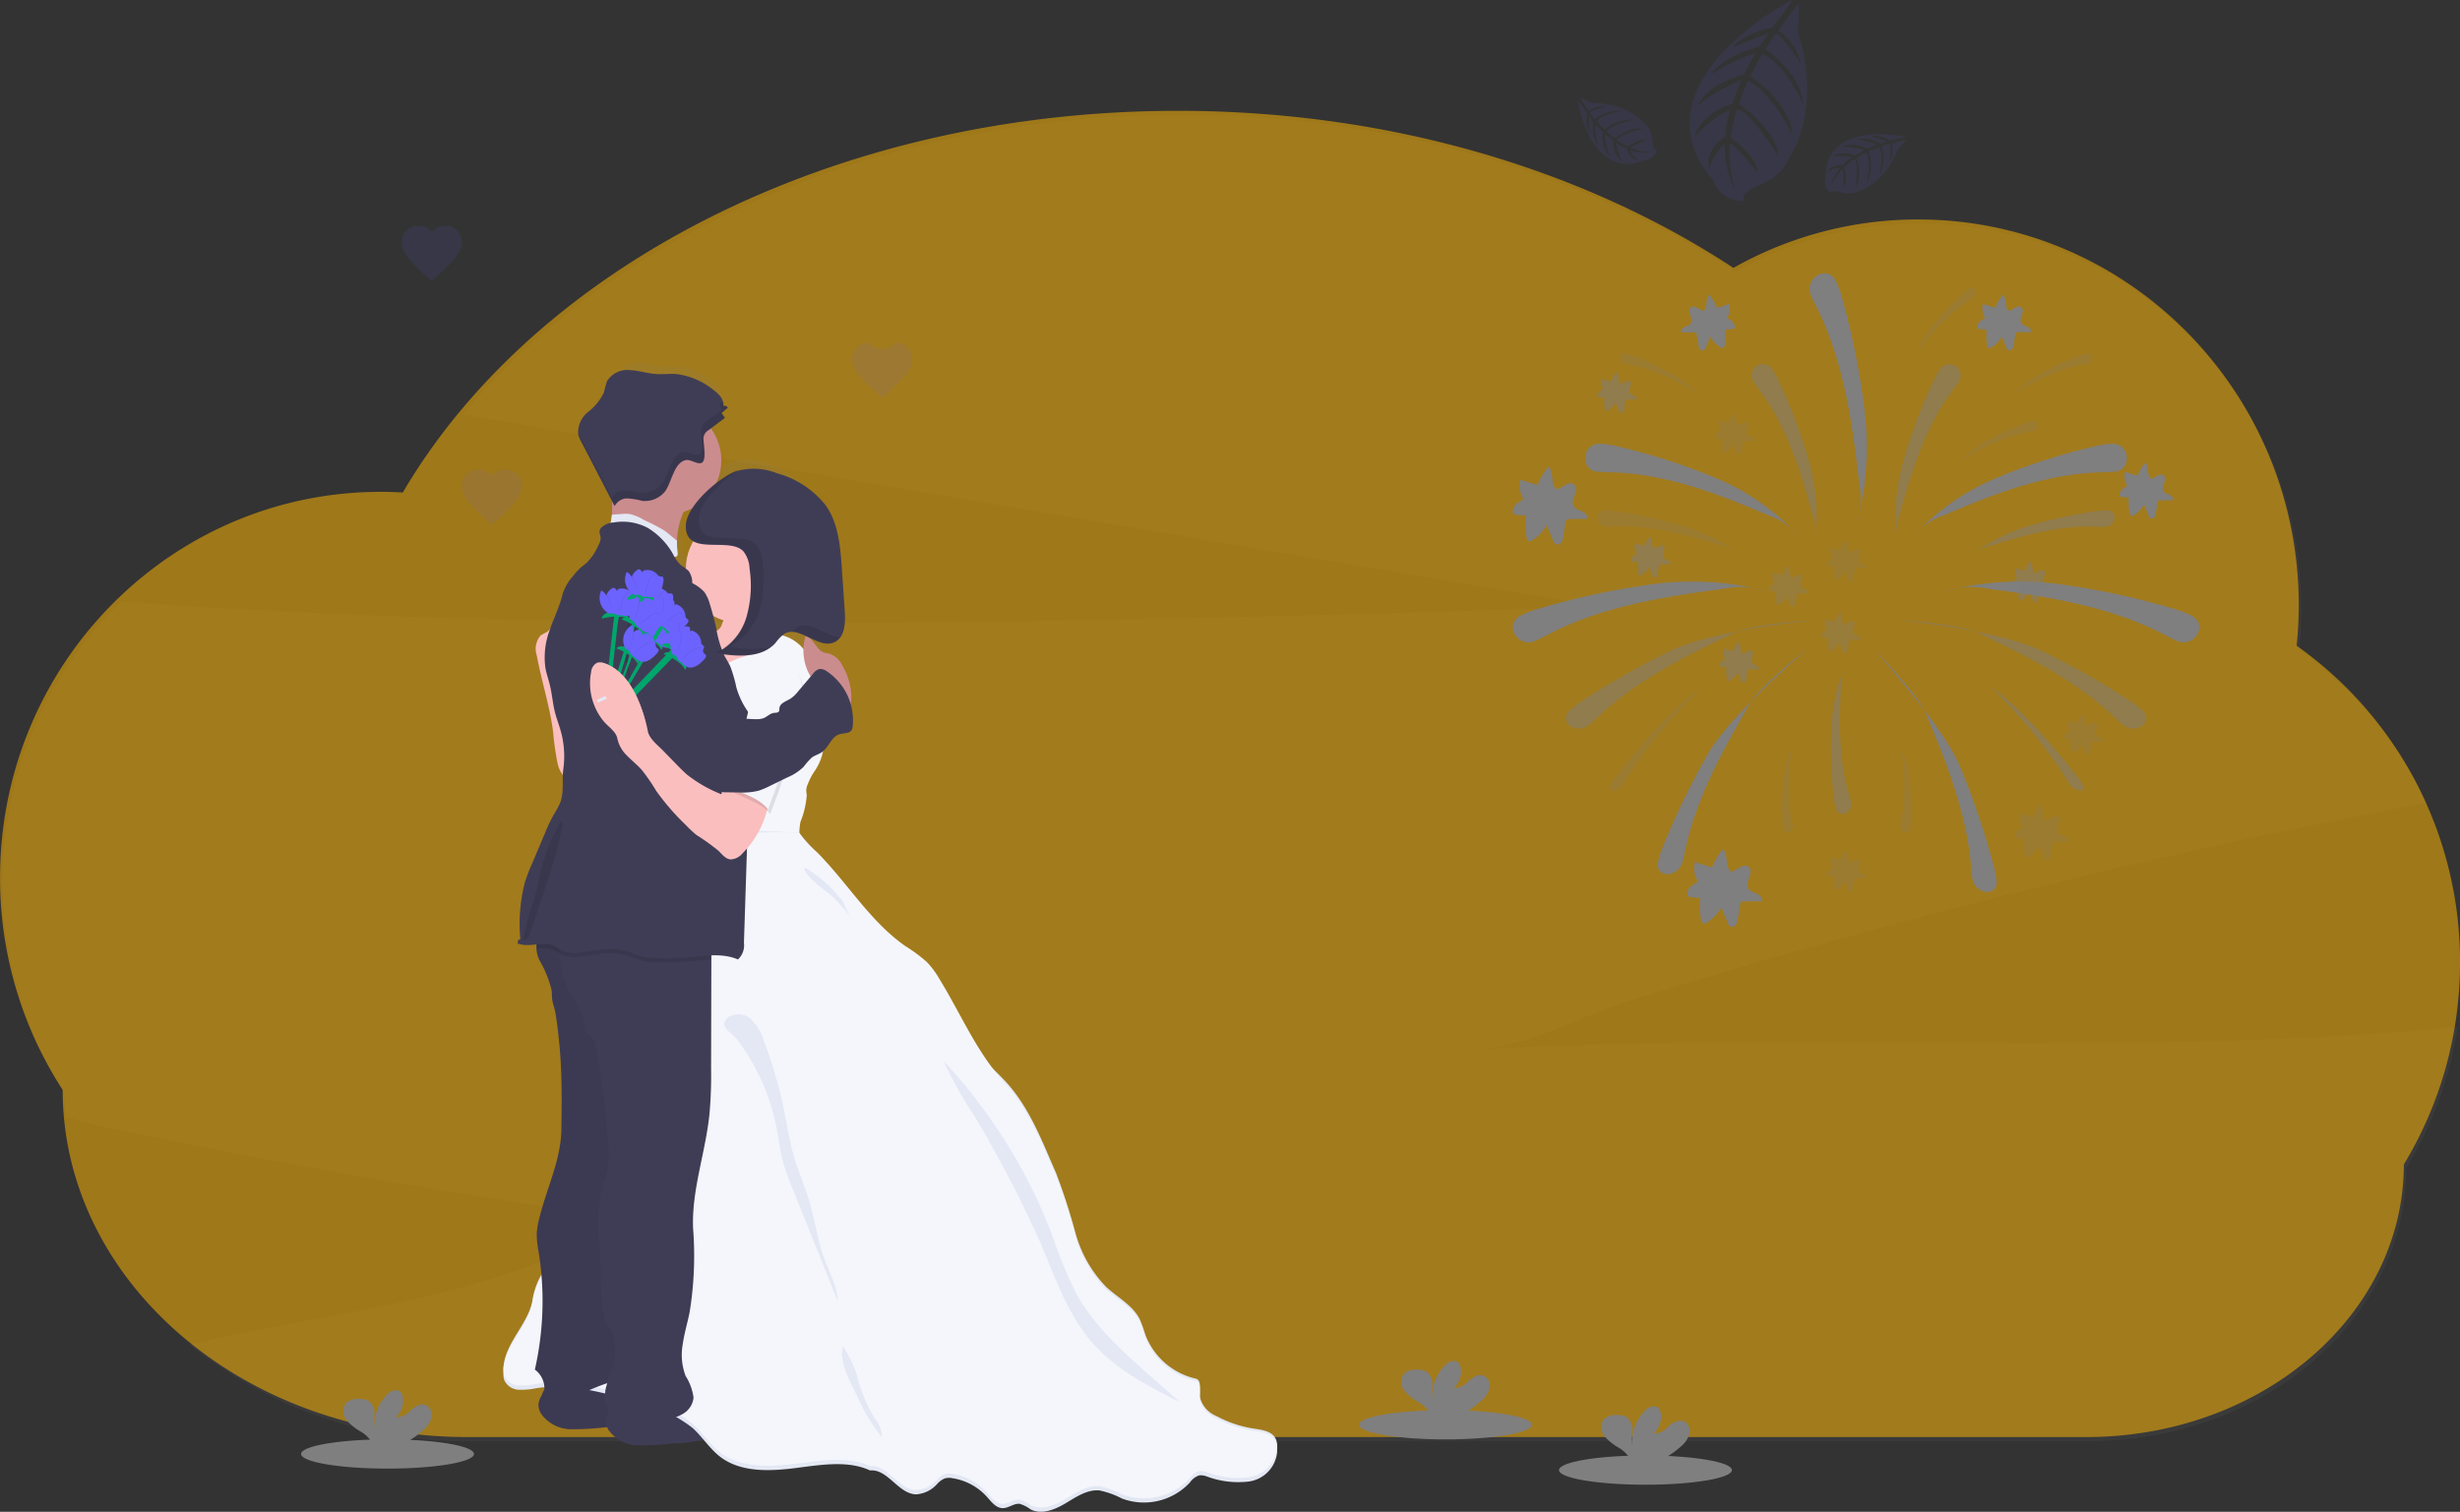 <svg xmlns="http://www.w3.org/2000/svg" xmlns:xlink="http://www.w3.org/1999/xlink" width="252.616" height="155.285" viewBox="0 0 252.616 155.285"><rect x="0" y="0" width="252.616" height="155.285" fill="#333333" stroke="none"/><defs><linearGradient id="a" x1="0.5" y1="1" x2="0.5" gradientUnits="objectBoundingBox"><stop offset="0" stop-color="gray" stop-opacity="0.251"/><stop offset="0.54" stop-color="gray" stop-opacity="0.122"/><stop offset="1" stop-color="gray" stop-opacity="0.102"/></linearGradient></defs><g transform="translate(-1069.2 -130)"><path d="M180.707,247.822c4.88-.278,10.935-3.59,15.642-5.052q8.358-2.6,16.782-4.99,29.317-8.34,59.275-14.22,2.8-.548,5.6-1.073a39.669,39.669,0,0,0-13.085-15.715,40.142,40.142,0,0,0,.221-4.145c0-21.891-17.5-39.638-39.084-39.638a38.481,38.481,0,0,0-18.968,4.977c-15.28-10.051-35.224-16.135-57.045-16.135-31.007,0-58.226,12.286-73.65,30.781l72.5,12.246,44.459,7.508c-50.683,1.513-101.524,3.016-152.061-.534A40.06,40.06,0,0,0,35.526,252.4h0c0,.793.033,1.577.093,2.356,1.287.371,2.531.726,3.646.963q26.853,5.671,54.051,9.495c-13.361,8.239-29.633,9.4-45.046,12.891a45.176,45.176,0,0,0,28.768,9.95H243.329c18.007,0,32.6-12.538,32.6-28h0a39.777,39.777,0,0,0,5.3-14.547C247.911,248.71,214.175,245.917,180.707,247.822Z" transform="translate(1040.356 -10.028)" fill="#7f7f7f" opacity="0.1"/><path d="M280.6,237.425a39.746,39.746,0,0,0-16.782-32.552,40.83,40.83,0,0,0,.221-4.145c0-21.894-17.5-39.638-39.084-39.638a38.461,38.461,0,0,0-18.972,4.975c-15.278-10.051-35.224-16.135-57.045-16.135-35.5,0-66.045,16.106-79.595,39.206-.753-.044-1.51-.068-2.274-.068-21.582,0-39.084,17.745-39.084,39.636a39.857,39.857,0,0,0,6.43,21.788h0c0,19.7,18.59,35.664,41.513,35.664h166.3c18.005,0,32.6-12.536,32.6-28h0a39.872,39.872,0,0,0,5.768-20.728Z" transform="translate(1041.22 -8.547)" fill="#ffb603" opacity="0.53"/><path d="M824.264,98.38s-16.561,8.515-8.038,18.606a3.17,3.17,0,0,0,3.127,2.038s-.464-.848,1.325-1.521a8.594,8.594,0,0,0,1.786-.947,4.2,4.2,0,0,0,1.605-2.135h0s3.4-4.522.788-12.907c0,0,.344-2.369.049-2.751l-2.018,2.751a5.635,5.635,0,0,1,2.31,3.449s-2.157-3.442-2.628-3.052c-.095.079-1,1.506-1,1.506s3.6,2.451,3.86,5.626c0,0-2.023-4.449-4.211-5.079l-1.243,2.235s3.93,2.4,4.368,6.008c0,0-2.274-4.575-4.606-5.5l-.925,2.363s3.787,2.429,4.131,5.421c0,0-3.164-5.024-4.308-4.858a12.267,12.267,0,0,0-.625,2.9s2.678,1.8,2.723,3.56c0,0-2.469-3.131-2.851-2.926a13.12,13.12,0,0,0,.594,4.778,9.539,9.539,0,0,1-1.086-4.778,5.226,5.226,0,0,0-1.592,2.55s-.711-1.731,1.643-3.312a11.828,11.828,0,0,1,.5-2.745,11.456,11.456,0,0,0-3.624,2.754s.4-2.268,3.847-3.387l.883-2.4s-3.447,1.453-4.513,2.736c0,0,.768-2.25,4.785-3.312l1.195-2.208a19.52,19.52,0,0,0-4.56,2.195s1.161-1.934,4.926-2.813l.969-1.38s-2.224.788-2.842,1.073-.746.141-.746.141a8.033,8.033,0,0,1,3.97-1.822S824.416,98.528,824.264,98.38Z" transform="translate(428.929 31.62)" fill="#6c63ff" opacity="0.1"/><path d="M761.74,144.51s1.29,8.316,6.832,6.1a1.445,1.445,0,0,0,1.325-1.051s-.431.077-.466-.782a3.888,3.888,0,0,0-.15-.9,1.894,1.894,0,0,0-.689-.991h0s-1.453-2.1-5.421-2.177c0,0-.967-.486-1.172-.413l.883,1.256a2.541,2.541,0,0,1,1.808-.5s-1.784.442-1.683.691c.02.053.5.645.5.645a4.2,4.2,0,0,1,2.963-.855s-2.195.234-2.782,1.082l.782.85a4.408,4.408,0,0,1,3.2-1.016s-2.288.325-3.016,1.192l.883.733s1.579-1.281,2.915-1c0,0-2.606.643-2.7,1.155a5.466,5.466,0,0,0,1.155.68s1.153-.883,1.914-.662c0,0-1.694.612-1.661.8a5.965,5.965,0,0,0,2.133.428,4.3,4.3,0,0,1-2.208-.221,2.377,2.377,0,0,0,.868,1.047s-.844.057-1.186-1.177a5.213,5.213,0,0,1-1.1-.605,5.2,5.2,0,0,0,.662,1.948,2.3,2.3,0,0,1-.905-2.133l-.9-.718a7.328,7.328,0,0,0,.53,2.325,2.9,2.9,0,0,1-.744-2.526l-.775-.826a8.627,8.627,0,0,0,.294,2.268,3.5,3.5,0,0,1-.506-2.513l-.442-.612s.022,1.064.055,1.371-.046.34-.046.34a3.621,3.621,0,0,1-.2-1.965A8.769,8.769,0,0,0,761.74,144.51Z" transform="translate(469.484 -4.15)" fill="#6c63ff" opacity="0.1"/><path d="M884.885,161.076s-8.23-1.749-8.135,4.213a1.435,1.435,0,0,0,.51,1.608s.082-.431.9-.157a3.836,3.836,0,0,0,.894.179,1.9,1.9,0,0,0,1.172-.287h0s2.482-.612,3.975-4.293c0,0,.8-.731.8-.947l-1.493.386a2.539,2.539,0,0,1-.177,1.866s.221-1.822-.046-1.819c-.057,0-.782.241-.782.241a4.2,4.2,0,0,1-.258,3.074s.565-2.135-.02-2.985l-1.073.426a4.4,4.4,0,0,1-.19,3.352s.512-2.252-.038-3.242l-1,.563s.634,1.928-.1,3.076c0,0,.329-2.661-.117-2.932a5.643,5.643,0,0,0-1.049.837s.424,1.4-.064,2.025c0,0,.031-1.8-.161-1.839a5.933,5.933,0,0,0-1.159,1.842,4.305,4.305,0,0,1,.987-1.987,2.378,2.378,0,0,0-1.287.442s.247-.808,1.524-.689a5.5,5.5,0,0,1,.958-.819,5.179,5.179,0,0,0-2.056-.073,2.294,2.294,0,0,1,2.314-.084l.991-.587a7.377,7.377,0,0,0-2.36-.333,2.9,2.9,0,0,1,2.623.205l1.049-.442a8.819,8.819,0,0,0-2.224-.534,3.491,3.491,0,0,1,2.528.424l.733-.205s-1-.36-1.3-.442-.3-.163-.3-.163a3.615,3.615,0,0,1,1.91.51A8.8,8.8,0,0,0,884.885,161.076Z" transform="translate(379.925 -17.046)" fill="#6c63ff" opacity="0.1"/><ellipse cx="8.879" cy="1.502" rx="8.879" ry="1.502" transform="translate(1208.754 274.845)" fill="#7f7f7f"/><path d="M687.846,735.559a2.571,2.571,0,0,0,.846-1.279,1.134,1.134,0,0,0-.592-1.3c-.543-.208-1.124.17-1.563.55a2.1,2.1,0,0,1-1.519.733,2.318,2.318,0,0,0,.715-2.166.91.91,0,0,0-.2-.442c-.3-.322-.848-.185-1.21.068a4.507,4.507,0,0,0-1.475,3.771,7.09,7.09,0,0,1-.02-1.546,1.593,1.593,0,0,0-.585-1.376,1.747,1.747,0,0,0-.883-.208,1.833,1.833,0,0,0-1.442.408,1.423,1.423,0,0,0,.055,1.767,5.666,5.666,0,0,0,1.495,1.2,3.312,3.312,0,0,1,1.067,1.018.914.914,0,0,1,.079.183h3.237A9,9,0,0,0,687.846,735.559Z" transform="translate(533.46 -461.672)" fill="#7f7f7f"/><ellipse cx="8.879" cy="1.502" rx="8.879" ry="1.502" transform="translate(1229.29 279.502)" fill="#7f7f7f"/><path d="M780.846,756.669a2.57,2.57,0,0,0,.846-1.279,1.133,1.133,0,0,0-.592-1.3,1.658,1.658,0,0,0-1.563.55,2.087,2.087,0,0,1-1.519.733,2.318,2.318,0,0,0,.715-2.166.9.9,0,0,0-.2-.442c-.3-.323-.848-.186-1.21.068a4.507,4.507,0,0,0-1.475,3.772,7.087,7.087,0,0,1-.02-1.546,1.593,1.593,0,0,0-.585-1.376,1.748,1.748,0,0,0-.883-.208,1.833,1.833,0,0,0-1.442.409,1.423,1.423,0,0,0,.055,1.766,5.711,5.711,0,0,0,1.495,1.2,3.313,3.313,0,0,1,1.067,1.018.911.911,0,0,1,.079.183h3.237A9.077,9.077,0,0,0,780.846,756.669Z" transform="translate(460.995 -478.121)" fill="#7f7f7f"/><ellipse cx="8.879" cy="1.502" rx="8.879" ry="1.502" transform="translate(1100.114 277.846)" fill="#7f7f7f"/><path d="M195.846,749.169a2.57,2.57,0,0,0,.846-1.279,1.134,1.134,0,0,0-.592-1.3c-.543-.208-1.124.17-1.563.55a2.087,2.087,0,0,1-1.519.733,2.319,2.319,0,0,0,.715-2.166.911.911,0,0,0-.2-.442c-.3-.322-.848-.185-1.21.068a4.51,4.51,0,0,0-1.475,3.771,7.089,7.089,0,0,1-.02-1.546,1.593,1.593,0,0,0-.585-1.376,1.746,1.746,0,0,0-.883-.208,1.834,1.834,0,0,0-1.442.411,1.423,1.423,0,0,0,.055,1.767,5.622,5.622,0,0,0,1.495,1.2,3.312,3.312,0,0,1,1.067,1.018.918.918,0,0,1,.079.183h3.237A9,9,0,0,0,195.846,749.169Z" transform="translate(916.819 -472.277)" fill="#7f7f7f"/><path d="M343.375,375.849a.563.563,0,0,0,0-.06,1.767,1.767,0,0,0-.157-.819c-.358-.724-1.219-.844-1.95-.969a9.617,9.617,0,0,1-3.4-1.279,2.738,2.738,0,0,1-1.486-1.914c0-.179.013-.358,0-.521v-.349c0-.466-.026-.894-.373-.978a6.716,6.716,0,0,1-4.575-4.513c-.152-.477-.258-.974-.455-1.431-.625-1.449-2.016-2.235-3.067-3.33a13.011,13.011,0,0,1-2.765-5.459c-.581-2.012-.983-4.094-1.744-6.03-1.27-3.231-2.416-6.671-4.569-9.252-.325-.391-.682-.791-1.06-1.195-1.914-2.8-3.215-6.1-4.873-9.117a9.128,9.128,0,0,0-1.15-1.729,14.558,14.558,0,0,0-1.948-1.61c-3.191-2.491-5.231-6.4-7.98-9.479a12.486,12.486,0,0,1-1.579-1.939,6.184,6.184,0,0,1,.1-1.126,10.086,10.086,0,0,0,.57-2.72,3.827,3.827,0,0,1-.046-.55,1.987,1.987,0,0,1,.168-.614,6.071,6.071,0,0,1,.561-1.206,5.13,5.13,0,0,0,.773-2.034c.55-.521.788-1.475,1.475-1.716.382-.132.883-.042,1.1-.419a1.012,1.012,0,0,0,.1-.415,6.322,6.322,0,0,0-.188-2.221,5.463,5.463,0,0,0,.044-1.155,6.946,6.946,0,0,0-.806-2.745,2.093,2.093,0,0,0-1.208-1.192c-.119-.026-.241-.033-.355-.068-.7-.205-.945-1.29-1.579-1.625.815.442,1.647.941,2.413.57.963-.47,1.042-1.937.969-3.107l-.256-4.335c-.137-2.208-.309-4.551-1.446-6.37a8.337,8.337,0,0,0-4.416-3.246,5.252,5.252,0,0,0-3.575-.258c.068-.049.135-.1.2-.141a3.211,3.211,0,0,0-.413.155,7.7,7.7,0,0,0-1.66,1.139,5.993,5.993,0,0,0,.42-2.208,5.869,5.869,0,0,0-.923-3.193l1.294-1.089-.3-.492.57-.543a.4.4,0,0,0-.34-.19.48.48,0,0,0-.079,0,1.179,1.179,0,0,0-.04-.484l-.04.038a1.457,1.457,0,0,0-.159-.384h.046a1.424,1.424,0,0,0-.091-.144v.068a3.19,3.19,0,0,0-.676-.722,6.193,6.193,0,0,0-3.348-1.577c-.6-.044-1.195.051-1.791,0-.8-.055-1.583-.36-2.389-.393a2.05,2.05,0,0,0-2.047,1.1c-.144.353-.163.751-.272,1.115a5.41,5.41,0,0,1-1.429,1.976,2.8,2.8,0,0,0-.9,2.246,3.227,3.227,0,0,0,.278.768l2.8,6.042a11.85,11.85,0,0,1-.04,1.325q-.027.285-.073.576c-.013.082-.029.166-.049.25a1.4,1.4,0,0,0-.844.486.694.694,0,0,0-.146.349,3.153,3.153,0,0,0,.106.6,1.546,1.546,0,0,1-.179.749,5.81,5.81,0,0,1-1.055,1.8c-.194.2-.415.369-.612.567a6.084,6.084,0,0,0-.612.766,5.189,5.189,0,0,0-.98,1.89c-.247,1.17-.746,2.283-1.1,3.425a1.17,1.17,0,0,1-.188.252c-.221.208-.5.3-.72.5a2.263,2.263,0,0,0-.322,2c.428,2.6,1.179,5.134,1.477,7.757a28.582,28.582,0,0,0,.4,3.08,3.754,3.754,0,0,0,.475,1.228,8.777,8.777,0,0,1-.283,2.9c-.163.411-.391.786-.59,1.179a17.31,17.31,0,0,0-.731,1.74l-1.2,3.158c-.221.6-.455,1.2-.627,1.824a18.779,18.779,0,0,0-.428,5.642.243.243,0,0,1-.035.168c-.035.044-.119.031-.121-.029-.016.11-.077.3-.091.406a3.12,3.12,0,0,0,1.731.113v.174a.283.283,0,0,0,0,.042,3.715,3.715,0,0,0,.055.537v.013c.015.09.035.179.055.267a.106.106,0,0,0,.018.071c.02.079.042.161.066.238.013.042.024.08.038.119s.033.1.051.143.02.06.031.088c.146.38.32.746.486,1.117a5.961,5.961,0,0,1,.563,1.824c.013.146.018.291.024.442v.152a4.184,4.184,0,0,0,.04.47c.04.252.115.492.174.74.035.146.062.3.088.442s.051.338.073.506q.25,1.872.369,3.754c.02.3.038.607.053.91.1,2.208.077,4.416.051,6.638a13.309,13.309,0,0,1-.221,2.16c-.369,2.091-1.131,4.123-1.634,6.2-.053.221-.1.442-.148.662a8.885,8.885,0,0,0-.221,1.424,10.067,10.067,0,0,0,.172,1.908q.163,1.146.252,2.3a6.452,6.452,0,0,0-.782,2.327c-.267,2.458-2.349,4.3-2.632,6.759a3.039,3.039,0,0,0-.02.47,2.35,2.35,0,0,0,0,.3,1.988,1.988,0,0,0,.066.777,1.546,1.546,0,0,0,1.287.969,5.611,5.611,0,0,0,1.621-.159c.243-.042.486-.068.729-.093a1.6,1.6,0,0,1,0,.252,4.344,4.344,0,0,0-.291.64,2.264,2.264,0,0,0-.25.833,1.851,1.851,0,0,0,.25.98,3.267,3.267,0,0,0,2.665,1.546,22.572,22.572,0,0,0,3.107-.194h.177a1.922,1.922,0,0,0,.13.283,3.263,3.263,0,0,0,2.663,1.546,22.612,22.612,0,0,0,3.109-.192c.309-.016.62-.016.93-.038a9.054,9.054,0,0,0,1.873-.342,10.855,10.855,0,0,0,1.5,1.72c1.819,1.546,4.335,1.457,6.609,1.155s4.838-.863,6.911.221c1.59-.174,2.537,2.349,4.134,2.414a2.7,2.7,0,0,0,1.921-1.051,1.945,1.945,0,0,1,.685-.561,1.346,1.346,0,0,1,.682-.022,5.118,5.118,0,0,1,3.122,1.886c.4.5.813,1.137,1.415,1.15.541,0,1.02-.51,1.557-.442a2.851,2.851,0,0,1,.978.552c.989.585,2.208.044,3.158-.6s1.965-1.424,3.078-1.307a7.319,7.319,0,0,1,2.038.819,5.268,5.268,0,0,0,6.11-1.625c.236-.3.479-.638.828-.715a1.3,1.3,0,0,1,.685.1,7.308,7.308,0,0,0,3.836.514,3.183,3.183,0,0,0,2.517-2.89,2.124,2.124,0,0,0-.011-.265c0-.055.011-.113.011-.17A1.23,1.23,0,0,0,343.375,375.849ZM293.25,292.885a1.305,1.305,0,0,1-.442.583c-.018-.095-.035-.19-.055-.287-.08-.411-.17-.819-.267-1.226a4.693,4.693,0,0,0,.938.464c-.064.155-.117.32-.181.466Zm-3.237-9.968v.046a1.6,1.6,0,0,0,.662,1.475,5.962,5.962,0,0,0-.662,2.751,4.671,4.671,0,0,1-.442-.351,2.982,2.982,0,0,1-.581-.855.3.3,0,0,0,.185-.029c.113-.077.108-.258.093-.4a8.676,8.676,0,0,1,.545-4.087,4.443,4.443,0,0,0,.744-.342,3.663,3.663,0,0,0-.541,1.767.076.076,0,0,0-.011.029ZM300.819,294a5.581,5.581,0,0,0-.188,1.312,3.348,3.348,0,0,0-1.68-1.325,2.374,2.374,0,0,0-.247-.06,1.436,1.436,0,0,1,.166-.141c.634-.442,1.347-.133,2.076.254a1.055,1.055,0,0,0-.133-.04Z" transform="translate(849.912 -99.891)" fill="url(#a)"/><path d="M278.4,744.289a1.738,1.738,0,0,0,.285,1,3.809,3.809,0,0,0,3.03,1.57,29.157,29.157,0,0,0,3.533-.2c.353-.016.707-.018,1.058-.038a18.676,18.676,0,0,0,5.3-1.4c.283-.1.612-.272.627-.57a.7.7,0,0,0-.291-.521,2.994,2.994,0,0,0-.753-.481c-.958-.422-2.107-.311-3.016-.83-.2-.115-.384-.256-.594-.351a2.53,2.53,0,0,0-.768-.177,11.747,11.747,0,0,0-3.418.113,23.912,23.912,0,0,1-2.577.472,3.294,3.294,0,0,1-.987-.064c-.221-.051-.5-.25-.711-.117s-.327.554-.426.742A2.158,2.158,0,0,0,278.4,744.289Z" transform="translate(846.098 -470.051)" fill="#3f3d56"/><path d="M278.4,744.289a1.738,1.738,0,0,0,.285,1,3.809,3.809,0,0,0,3.03,1.57,29.157,29.157,0,0,0,3.533-.2c.353-.016.707-.018,1.058-.038a18.676,18.676,0,0,0,5.3-1.4c.283-.1.612-.272.627-.57a.7.7,0,0,0-.291-.521,2.994,2.994,0,0,0-.753-.481c-.958-.422-2.107-.311-3.016-.83-.2-.115-.384-.256-.594-.351a2.53,2.53,0,0,0-.768-.177,11.747,11.747,0,0,0-3.418.113,23.912,23.912,0,0,1-2.577.472,3.294,3.294,0,0,1-.987-.064c-.221-.051-.5-.25-.711-.117s-.327.554-.426.742A2.158,2.158,0,0,0,278.4,744.289Z" transform="translate(846.098 -470.051)" opacity="0.05"/><path d="M309.718,751.784a1.722,1.722,0,0,0,.285,1,3.806,3.806,0,0,0,3.03,1.57,29.109,29.109,0,0,0,3.533-.2c.353-.015.7-.018,1.058-.038a18.683,18.683,0,0,0,5.3-1.4c.283-.106.612-.272.627-.572a.7.7,0,0,0-.292-.519,2.936,2.936,0,0,0-.753-.481c-.958-.422-2.107-.313-3.016-.832-.2-.113-.384-.256-.594-.349a2.6,2.6,0,0,0-.768-.179,11.749,11.749,0,0,0-3.418.115,23.368,23.368,0,0,1-2.577.47,3.215,3.215,0,0,1-.987-.062c-.221-.051-.5-.25-.711-.117s-.329.554-.426.742A2.121,2.121,0,0,0,309.718,751.784Z" transform="translate(821.695 -475.89)" fill="#3f3d56"/><path d="M280.789,382.549a1.159,1.159,0,0,0-.42-.552c-.461-.256-1.007.221-1.208.7s-.267,1.067-.662,1.413c-.241.221-.572.3-.819.508a2.12,2.12,0,0,0-.367,2.031c.488,2.65,1.343,5.224,1.683,7.894a27.972,27.972,0,0,0,.442,3.136,2.957,2.957,0,0,0,.883,1.612,1.345,1.345,0,0,0,1.711.06,19.624,19.624,0,0,1-1.212-6.967c.013-1.546.221-3.091.263-4.655.046-1.365-.022-2.731-.091-4.1a2.547,2.547,0,0,0-.194-1.022.883.883,0,0,0-.832-.523" transform="translate(847.01 -189.315)" fill="#fbbebe"/><ellipse cx="5.558" cy="5.558" rx="5.558" ry="5.558" transform="translate(1132.156 171.725)" fill="#cb8c8e"/><ellipse cx="5.576" cy="5.576" rx="5.576" ry="5.576" transform="translate(1139.629 182.841)" fill="#fbbebe"/><path d="M357.461,381.307c.049.442.221.956.643,1.069a4.723,4.723,0,0,0,.59.033,1,1,0,0,1,.726.561,1.8,1.8,0,0,1,.152.934,2.941,2.941,0,0,1-.455,1.365,3.919,3.919,0,0,1-2.045,1.5,11.022,11.022,0,0,1-2.531.466,3.024,3.024,0,0,1-1.146-.035,2.429,2.429,0,0,1-.662-.336,6.539,6.539,0,0,1-1.627-1.559,3.908,3.908,0,0,1-.7-1.433,2.155,2.155,0,0,1,.205-1.546.762.762,0,0,1,.371-.351c.473-.17.9.415,1.4.428a1.083,1.083,0,0,0,.883-.7,4.709,4.709,0,0,1,.519-1.064,2.291,2.291,0,0,1,1.214-.632,7.6,7.6,0,0,1,2.473-.406c.422.042.146.294.049.6A2.685,2.685,0,0,0,357.461,381.307Z" transform="translate(790.038 -187.492)" fill="#fbbebe"/><path d="M357.034,398.233c.678-.3,1.053-1.04,1.658-1.475a7.775,7.775,0,0,1,1.722-.727,5.023,5.023,0,0,0,1.59-1.016,4.325,4.325,0,0,1,1.325-1.078,2.062,2.062,0,0,1,1.25,0,4.232,4.232,0,0,1,2.539,2.343,12.6,12.6,0,0,1,.9,3.436l.287,1.767a16.23,16.23,0,0,1,.307,3.277,5.454,5.454,0,0,1-1,3.091,6.035,6.035,0,0,0-.638,1.225,1.87,1.87,0,0,0-.188.627,3.435,3.435,0,0,0,.051.559,9.138,9.138,0,0,1-.649,2.767,7.967,7.967,0,0,0-.1,1.892.464.464,0,0,0,.049.239.442.442,0,0,0,.188.15c.146.077.3.15.442.221a16.538,16.538,0,0,1-3.712.393c-2.188-.051-4.324-.662-6.5-.916a20.586,20.586,0,0,1,.254-2.959,11.993,11.993,0,0,0-.121-1.948,23.625,23.625,0,0,1,.051-5.3c.075-.618.177-1.234.205-1.857.033-.738-.033-1.477.02-2.208.051-.7.221-1.393.238-2.1A.362.362,0,0,0,357.034,398.233Z" transform="translate(785.209 -198.599)" fill="#f4f6fb"/><path d="M285.878,481.556c2.288.013,4.3.079,6.585.236.4.662-.561,2.449-.015,3,3.127,3.133,3.822,7.344,7.452,9.881.753.526,2.871.952,3.533,1.6.519.515-.274.148.11.773,2.208,3.6,7.188,7.161,10.074,10.259,2.447,2.625,3.754,6.128,5.2,9.416a63.73,63.73,0,0,1,1.987,6.136,12.794,12.794,0,0,0,3.147,5.551c1.2,1.117,2.78,1.917,3.489,3.389a14.111,14.111,0,0,1,.519,1.457,7.287,7.287,0,0,0,5.207,4.591c.643.141.349,1.212.415,1.868a2.837,2.837,0,0,0,1.691,1.963,11.851,11.851,0,0,0,3.862,1.3c.83.126,1.811.25,2.208.985a1.649,1.649,0,0,1,.179.835,3.385,3.385,0,0,1-2.871,2.941,9.163,9.163,0,0,1-4.363-.523,1.64,1.64,0,0,0-.779-.1,1.94,1.94,0,0,0-.943.729,6.437,6.437,0,0,1-6.949,1.654,8.926,8.926,0,0,0-2.319-.835c-1.267-.119-2.413.676-3.5,1.325s-2.469,1.206-3.593.609a3.576,3.576,0,0,0-1.1-.561c-.612-.071-1.157.459-1.767.442-.685-.013-1.155-.662-1.612-1.17a5.976,5.976,0,0,0-3.555-1.9,1.67,1.67,0,0,0-.775.022,2.18,2.18,0,0,0-.779.57,3.151,3.151,0,0,1-2.184,1.069c-1.817-.064-2.9-2.632-4.706-2.455-2.358-1.1-5.277-.534-7.863-.221s-5.45.4-7.521-1.175c-1.091-.835-1.831-2.047-2.848-2.972a14.244,14.244,0,0,0-5.867-2.7c-3.312-.945-6.753-1.9-10.157-1.385a7.563,7.563,0,0,1-1.846.161,1.71,1.71,0,0,1-1.464-.985,1.927,1.927,0,0,1-.062-.919c.32-2.5,2.69-4.377,2.992-6.878a7.7,7.7,0,0,1,1.53-3.354,28.923,28.923,0,0,0,1.654-2.851,59.529,59.529,0,0,0,3.246-6.748,58.482,58.482,0,0,0,2.129-7.576c.574-2.466.848-4.993,1.261-7.492.3-1.817.771-3.6,1.241-5.383a93.13,93.13,0,0,1,5.079-15.5A18.359,18.359,0,0,0,285.878,481.556Z" transform="translate(858.829 -266.232)" fill="#e3e8f4"/><path d="M285.878,484.556c2.288.013,4.3-.141,6.585.015a12.866,12.866,0,0,0,1.8,1.972c3.127,3.138,5.45,7.112,9.078,9.647a15.885,15.885,0,0,1,2.208,1.638,9.191,9.191,0,0,1,1.309,1.766c2.208,3.606,3.866,7.618,6.752,10.716,2.447,2.625,3.754,6.128,5.2,9.415a63.728,63.728,0,0,1,1.987,6.136,12.794,12.794,0,0,0,3.147,5.551c1.2,1.117,2.78,1.917,3.489,3.39a14.113,14.113,0,0,1,.519,1.457,7.287,7.287,0,0,0,5.207,4.591c.643.141.349,1.212.415,1.868a2.837,2.837,0,0,0,1.691,1.963,11.85,11.85,0,0,0,3.862,1.3c.83.126,1.811.25,2.208.985a1.65,1.65,0,0,1,.179.835,3.386,3.386,0,0,1-2.871,2.941,9.164,9.164,0,0,1-4.363-.523,1.641,1.641,0,0,0-.779-.1,1.941,1.941,0,0,0-.943.729A6.437,6.437,0,0,1,325.6,552.5a8.933,8.933,0,0,0-2.319-.835c-1.267-.119-2.413.676-3.5,1.325s-2.469,1.206-3.593.609a3.577,3.577,0,0,0-1.1-.561c-.612-.071-1.157.459-1.766.442-.685-.013-1.155-.662-1.612-1.17a5.975,5.975,0,0,0-3.546-1.906,1.67,1.67,0,0,0-.775.022,2.18,2.18,0,0,0-.779.57,3.151,3.151,0,0,1-2.184,1.069c-1.817-.064-2.9-2.632-4.706-2.455-2.358-1.1-5.277-.534-7.863-.221s-5.45.4-7.521-1.175c-1.091-.835-1.831-2.047-2.848-2.972a14.244,14.244,0,0,0-5.867-2.7c-3.312-.945-6.753-1.9-10.157-1.384a7.56,7.56,0,0,1-1.846.161,1.71,1.71,0,0,1-1.464-.985,1.927,1.927,0,0,1-.062-.919c.32-2.5,2.69-4.377,2.992-6.878a7.7,7.7,0,0,1,1.53-3.354,28.909,28.909,0,0,0,1.654-2.851,59.529,59.529,0,0,0,3.246-6.748,58.482,58.482,0,0,0,2.129-7.576c.574-2.466.848-4.993,1.261-7.492.3-1.817.771-3.6,1.241-5.383a93.13,93.13,0,0,1,5.079-15.5A18.359,18.359,0,0,0,285.878,484.556Z" transform="translate(858.829 -268.569)" fill="#e3e8f4"/><path d="M285.878,482.556c2.288.013,4.3-.141,6.585.015a12.868,12.868,0,0,0,1.8,1.972c3.127,3.138,5.45,7.112,9.078,9.647a15.889,15.889,0,0,1,2.208,1.638,9.189,9.189,0,0,1,1.309,1.767c2.208,3.606,3.866,7.618,6.752,10.716,2.447,2.625,3.754,6.128,5.2,9.416a63.728,63.728,0,0,1,1.987,6.136,12.794,12.794,0,0,0,3.147,5.551c1.2,1.117,2.78,1.917,3.489,3.39a14.108,14.108,0,0,1,.519,1.457,7.287,7.287,0,0,0,5.207,4.591c.643.141.349,1.212.415,1.868a2.837,2.837,0,0,0,1.691,1.963,11.85,11.85,0,0,0,3.862,1.3c.83.126,1.811.25,2.208.985a1.65,1.65,0,0,1,.179.835,3.385,3.385,0,0,1-2.871,2.941,9.163,9.163,0,0,1-4.363-.523,1.641,1.641,0,0,0-.779-.1,1.94,1.94,0,0,0-.943.729A6.437,6.437,0,0,1,325.6,550.5a8.931,8.931,0,0,0-2.319-.835c-1.267-.119-2.413.676-3.5,1.325s-2.469,1.206-3.593.609a3.575,3.575,0,0,0-1.1-.561c-.612-.071-1.157.459-1.766.442-.685-.013-1.155-.662-1.612-1.17a5.975,5.975,0,0,0-3.546-1.906,1.67,1.67,0,0,0-.775.022,2.181,2.181,0,0,0-.779.57,3.151,3.151,0,0,1-2.184,1.069c-1.817-.064-2.9-2.632-4.706-2.455-2.358-1.1-5.277-.534-7.863-.221s-5.45.4-7.521-1.175c-1.091-.835-1.831-2.047-2.848-2.972a14.244,14.244,0,0,0-5.867-2.7c-3.312-.945-6.753-1.9-10.157-1.384a7.56,7.56,0,0,1-1.846.161,1.71,1.71,0,0,1-1.464-.985,1.927,1.927,0,0,1-.062-.919c.32-2.5,2.69-4.377,2.992-6.878a7.7,7.7,0,0,1,1.53-3.354,28.923,28.923,0,0,0,1.654-2.851,59.529,59.529,0,0,0,3.246-6.748,58.486,58.486,0,0,0,2.129-7.576c.574-2.466.848-4.993,1.261-7.492.3-1.817.771-3.6,1.241-5.383a93.132,93.132,0,0,1,5.079-15.5A18.358,18.358,0,0,0,285.878,482.556Z" transform="translate(858.829 -267.011)" fill="#f4f6fb"/><path d="M277.387,531.68a2.9,2.9,0,0,0-.137,3.056,11.037,11.037,0,0,1,1.192,2.994c.04.358.018.72.079,1.075.046.256.133.5.2.753a8.49,8.49,0,0,1,.185.967q.351,2.358.477,4.748c.121,2.248.091,4.5.06,6.755-.044,3.151-1.546,6.1-2.277,9.166a7.924,7.924,0,0,0-.252,1.449,9.423,9.423,0,0,0,.192,1.941,31.859,31.859,0,0,1-.386,12.1,2.4,2.4,0,0,1,.965,2.221,8.858,8.858,0,0,0,4.286.042,20.032,20.032,0,0,1,2.429-.949c.662-.122,1.429-.06,1.9-.541a2.015,2.015,0,0,0,.406-.773c1.616-4.7,1.164-9.824,1.073-14.794-.049-2.672,0-5.346-.1-8.016a62.065,62.065,0,0,0-2.226-14.07,24.137,24.137,0,0,0-2.429-6.375,3.329,3.329,0,0,0-1.011-1.139,3.759,3.759,0,0,0-1.559-.413C279.323,531.751,278.513,531.808,277.387,531.68Z" transform="translate(847.405 -306.001)" fill="#3f3d56"/><path d="M286.7,576.674a2.022,2.022,0,0,1-.406.771c-.468.484-1.237.42-1.9.543-.084.015-.168.035-.25.057-.753.2-1.433.645-2.177.883a9,9,0,0,1-4.288-.042,2.4,2.4,0,0,0-.965-2.224,31.848,31.848,0,0,0,.389-12.094,9.274,9.274,0,0,1-.194-1.941,8.087,8.087,0,0,1,.252-1.448c.726-3.067,2.232-6.017,2.277-9.168.031-2.252.062-4.507-.057-6.755q-.13-2.385-.479-4.747a8.98,8.98,0,0,0-.183-.967c-.068-.25-.155-.5-.2-.753-.064-.353-.042-.718-.082-1.075a10.955,10.955,0,0,0-1.192-2.992,4.428,4.428,0,0,1-.344-1.285,2.208,2.208,0,0,1,.481-1.767c.757.084,1.369.082,2.031.11.325.013.662.035,1.031.077a3.688,3.688,0,0,1,1.561.413,3.312,3.312,0,0,1,1.009,1.139c.119.192.232.386.34.583a26.668,26.668,0,0,1,2.089,5.79,62.086,62.086,0,0,1,2.226,14.07c.113,2.67.053,5.344.1,8.018C287.869,566.852,288.319,571.969,286.7,576.674Z" transform="translate(847.405 -305.994)" opacity="0.05"/><path d="M303.728,532.374v1.161q-.015,5.6-.029,11.189a44.377,44.377,0,0,1-.159,4.6c-.391,3.975-1.844,7.823-1.689,11.8a36.183,36.183,0,0,1-.36,8.649c-.221,1.086-.543,2.155-.7,3.253a6.142,6.142,0,0,0,.294,3.277,5.484,5.484,0,0,1,.813,2.208,2.166,2.166,0,0,1-1.044,1.652,4.964,4.964,0,0,1-1.912.638,14.675,14.675,0,0,1-2.546.2c-1.221-.013-2.612-.28-3.244-1.325a3.15,3.15,0,0,1-.188-2.391c.024-.093.049-.183.075-.274.208-.7.5-1.365.662-2.071a5.765,5.765,0,0,0-.236-3.35c-.075-.2-.311-.574-.523-.55a9.007,9.007,0,0,1-.442-2.762l-.311-6.337a16.337,16.337,0,0,1,.15-4.129c.221-1.1.691-2.155.824-3.275a10.834,10.834,0,0,0-.011-2.021,89.714,89.714,0,0,0-1.342-10.319,1.238,1.238,0,0,0-.17-.49c-.146-.2-.4-.3-.579-.475-.375-.367-.34-.965-.428-1.484a7.9,7.9,0,0,0-1.259-2.53,9.274,9.274,0,0,1-1.243-4.321,9.064,9.064,0,0,1,.174-2.144c.018-.095.04-.19.062-.285a57.743,57.743,0,0,1,14.384.883,1.174,1.174,0,0,1,.9.477A1.194,1.194,0,0,1,303.728,532.374Z" transform="translate(838.522 -304.964)" fill="#3f3d56"/><path d="M470.048,597.792a128.01,128.01,0,0,1,6.651,12.8c1.535,3.588,2.793,7.41,5.368,10.343,2.411,2.745,5.741,4.458,9.011,6.108l-2.928-2.579c-2.939-2.595-5.94-5.262-7.806-8.709a49.782,49.782,0,0,1-2.429-5.927,54.35,54.35,0,0,0-8.088-14.273A40.267,40.267,0,0,0,466.78,592,44.41,44.41,0,0,0,470.048,597.792Z" transform="translate(699.313 -353.002)" fill="#e3e8f4"/><path d="M421.143,729.884a17.741,17.741,0,0,0,2.535,4.182,3.224,3.224,0,0,0-.8-2,17.114,17.114,0,0,1-1.585-3.641,10.609,10.609,0,0,0-1.63-3.674C419.224,726.322,420.48,728.533,421.143,729.884Z" transform="translate(736.098 -456.439)" fill="#e3e8f4"/><path d="M370.165,581.9c.208,1.1.329,2.208.607,3.288a23.445,23.445,0,0,0,1,2.849l4.655,11.6c-.04-1.577-.883-3-1.42-4.482-.662-1.817-.9-3.754-1.442-5.622-.442-1.515-1.082-2.961-1.546-4.469-.645-2.126-.916-4.348-1.422-6.512a47.631,47.631,0,0,0-1.707-5.52,5.382,5.382,0,0,0-1.345-2.327,1.894,1.894,0,0,0-2.471-.119c-.908.9.468,1.462.921,2.047a21.954,21.954,0,0,1,4.16,9.274Z" transform="translate(778.793 -335.998)" fill="#e3e8f4"/><path d="M405.512,504.762a4.232,4.232,0,0,1,.64.83,11.4,11.4,0,0,0,.662,1.422,13.893,13.893,0,0,0-1.881-2.138c-.424-.364-.883-.678-1.309-1.042-.325-.278-1.747-1.484-1.464-1.895A13.171,13.171,0,0,1,405.512,504.762Z" transform="translate(749.693 -282.828)" fill="#e3e8f4"/><path d="M317.988,316.393a3.177,3.177,0,0,1-.572,1.245,7.969,7.969,0,0,0-1.137,3.853,7.728,7.728,0,0,0,.053,1.195c.018.148.022.333-.106.411a.371.371,0,0,1-.221.029c-.15-.013-.3-.031-.442-.055-2.36-.378-4.427-1.987-6.8-2.394a1.135,1.135,0,0,0,.607-.718,3.228,3.228,0,0,0,.144-.548c.035-.2.062-.393.082-.585a25.448,25.448,0,0,0-.146-4.173c-.091-1.683,1.987-1.128,3.206-1.15a10.107,10.107,0,0,1,2.919.232,3.424,3.424,0,0,1,2.25,1.742A1.766,1.766,0,0,1,317.988,316.393Z" transform="translate(822.44 -135.945)" fill="#cb8c8e"/><path d="M318.369,341.774a.371.371,0,0,1-.221.029c-.15-.013-.3-.031-.442-.055-.2-.19-.4-.389-.587-.6a12.9,12.9,0,0,0-1.351-1.446,4.69,4.69,0,0,0-2.76-.985,9.084,9.084,0,0,1-1.5-.084,3.227,3.227,0,0,0,.144-.548c.035-.2.062-.393.082-.585a7.412,7.412,0,0,1,.835-.06,4.011,4.011,0,0,1,.989-.02,5.05,5.05,0,0,1,1.517.64,18.064,18.064,0,0,1,2.034,1.051c.194.137.38.287.565.442.252.205.5.413.753.616a7.725,7.725,0,0,0,.053,1.195C318.492,341.509,318.5,341.7,318.369,341.774Z" transform="translate(820.297 -154.623)" fill="#e3e8f4"/><path d="M295.405,532.366v1.161c-.919.026-1.857.161-2.771.221-.859.062-1.72.064-2.581.053a7.493,7.493,0,0,1-2-.221c-.47-.137-.912-.362-1.38-.5a6.646,6.646,0,0,0-2.749-.128c-.76.088-1.526.221-2.283.289a3.065,3.065,0,0,1-1.457-.15,2.7,2.7,0,0,1-.375-.208,5.127,5.127,0,0,0-.583-.338,3.453,3.453,0,0,0-1.755-.146,2.208,2.208,0,0,1,.481-1.766c.757.084,1.369.082,2.031.11.018-.095.04-.19.062-.285a57.745,57.745,0,0,1,14.384.883,1.174,1.174,0,0,1,.9.477A1.2,1.2,0,0,1,295.405,532.366Z" transform="translate(846.844 -304.956)" opacity="0.1"/><path d="M278.528,341.2a1.946,1.946,0,0,0-1.3.548.663.663,0,0,0-.166.355,2.975,2.975,0,0,0,.119.609,1.424,1.424,0,0,1-.2.76,5.911,5.911,0,0,1-1.2,1.835c-.221.205-.473.375-.7.576a6.157,6.157,0,0,0-.7.782,5.077,5.077,0,0,0-1.115,1.921c-.3,1.261-.919,2.451-1.325,3.683a7.966,7.966,0,0,0-.442,3.82c.1.605.314,1.186.459,1.782.234.956.3,1.945.548,2.9.157.594.382,1.168.552,1.766a9.623,9.623,0,0,1,.294,3.95c-.166,1.208.113,2.493-.375,3.608a13.624,13.624,0,0,1-.662,1.2,16.762,16.762,0,0,0-.832,1.767l-1.362,3.215a18.669,18.669,0,0,0-.713,1.855,17.106,17.106,0,0,0-.49,5.741.243.243,0,0,1-.038.172c-.042.044-.137.031-.139-.029-.018.11-.088.3-.1.413,1.159.5,2.586-.258,3.741.256.336.15.621.4.958.545a3.038,3.038,0,0,0,1.457.152c1.685-.139,3.414-.662,5.03-.163.47.144.91.369,1.38.506a7.52,7.52,0,0,0,2,.221c.861.013,1.722.011,2.581-.053,1.848-.135,3.789-.539,5.492.194a1.976,1.976,0,0,0,.614-1.711l.124-3.84.457-14.121a14.131,14.131,0,0,0-.108-2.915,13.946,13.946,0,0,0-2.208-4.812l-4.392-7.066c-.291-.468,0-.991.2-1.506a9.75,9.75,0,0,0,.565-2.292,2.056,2.056,0,0,0-.325-1.654,7.077,7.077,0,0,0-.784-.583,3.647,3.647,0,0,1-.808-1.128,7.287,7.287,0,0,0-2.581-2.69A5.46,5.46,0,0,0,278.528,341.2Z" transform="translate(853.701 -157.534)" fill="#3f3d56"/><path d="M322.129,368.727c-1.561.431-2.528,2.016-2.957,3.577a13.519,13.519,0,0,0,.075,6.717,37.671,37.671,0,0,0,2.352,6.359,15.269,15.269,0,0,0,.724,1.479,7.086,7.086,0,0,0,3.242,2.943,5.988,5.988,0,0,0,4.343.192,2.552,2.552,0,0,0,.729-.371,3.52,3.52,0,0,0,.961-2.7l.2-3.451a1.737,1.737,0,0,0-.027-.545,1.986,1.986,0,0,0-.4-.662,8.254,8.254,0,0,1-1.413-2.809,14.287,14.287,0,0,0-.616-2.131c-.185-.406-.442-.777-.643-1.177a11.256,11.256,0,0,1-.806-2.767q-.272-1.232-.649-2.44a4.112,4.112,0,0,0-.563-1.252,4.259,4.259,0,0,0-2.683-1.325,3.092,3.092,0,0,0-1.453-.071,3.212,3.212,0,0,0-1.358.969" transform="translate(814.631 -178.652)" opacity="0.1"/><path d="M323.129,367.727c-1.561.431-2.528,2.016-2.957,3.577a13.519,13.519,0,0,0,.075,6.717,37.671,37.671,0,0,0,2.352,6.359,15.28,15.28,0,0,0,.724,1.479,7.086,7.086,0,0,0,3.242,2.943,5.989,5.989,0,0,0,4.343.192,2.554,2.554,0,0,0,.729-.371,3.52,3.52,0,0,0,.961-2.7l.2-3.451a1.738,1.738,0,0,0-.026-.545,1.988,1.988,0,0,0-.4-.662,8.253,8.253,0,0,1-1.413-2.809,14.287,14.287,0,0,0-.616-2.131c-.185-.406-.442-.777-.643-1.177a11.256,11.256,0,0,1-.806-2.767q-.272-1.232-.649-2.44a4.111,4.111,0,0,0-.563-1.252,4.259,4.259,0,0,0-2.683-1.325,3.091,3.091,0,0,0-1.453-.071,3.212,3.212,0,0,0-1.358.969" transform="translate(813.852 -177.873)" fill="#3f3d56"/><path d="M402.123,398a5.2,5.2,0,0,1-.291-3.734c.866.221,1.1,1.5,1.987,1.725.13.033.269.04.4.068a2.268,2.268,0,0,1,1.376,1.215,6.533,6.533,0,0,1,.919,2.791,4.675,4.675,0,0,1-.662,2.837c.022-.033-1.546-1.641-1.678-1.806q-.413-.484-.808-.987a7.083,7.083,0,0,1-.744-1c-.075-.141-.091-.3-.157-.455C402.361,398.435,402.231,398.223,402.123,398Z" transform="translate(750.09 -198.933)" fill="#cb8c8e"/><path d="M320.773,420.534a9.647,9.647,0,0,1-2.745,5.6,1.656,1.656,0,0,1-1.232.616c-.51-.053-.861-.517-1.225-.883a23.763,23.763,0,0,0-2.281-1.636,11.631,11.631,0,0,1-1.078-1.009,25.091,25.091,0,0,1-3.034-3.5,19.933,19.933,0,0,0-1.484-2.155c-.457-.519-1.007-.947-1.488-1.442a3.458,3.458,0,0,1-1.02-1.766c-.121-.72-.883-1.188-1.362-1.74a6.13,6.13,0,0,1-1.336-5.118,1.174,1.174,0,0,1,.609-.947.987.987,0,0,1,.455-.029,3.886,3.886,0,0,1,2.226,1.627,13.608,13.608,0,0,1,1.137,1.5,13.333,13.333,0,0,1,1.4,3.95c.192.8.987,1.387,1.559,1.974l1.435,1.473c.342.351.685.7,1.06,1.02a13.776,13.776,0,0,0,3.489,1.987,4.427,4.427,0,0,1,.486-1.131,1.468,1.468,0,0,1,.989-.662,2.219,2.219,0,0,1,1.546.662l1.689,1.325C320.662,420.335,320.786,420.419,320.773,420.534Z" transform="translate(827.415 -208.475)" fill="#fbbebe"/><path d="M373.587,408.44a2.443,2.443,0,0,1,.484.764,5.017,5.017,0,0,1,.492,2.493,7.444,7.444,0,0,1-.3,1.362l-.526,1.808a84.276,84.276,0,0,1-2.74,8.32c-.908-1.177-2.5-1.532-3.785-2.268a1.067,1.067,0,0,1-.333-.258.949.949,0,0,1-.166-.565,4.224,4.224,0,0,1,.349-1.577c.8-2.157,1.919-4.264,2.049-6.56a12.346,12.346,0,0,1,.082-1.279,3.626,3.626,0,0,1,1.7-2.451A2.374,2.374,0,0,1,373.587,408.44Z" transform="translate(777.288 -209.56)" opacity="0.1"/><path d="M372.587,406.148a2.466,2.466,0,0,1,.484.764,5.017,5.017,0,0,1,.492,2.493,7.409,7.409,0,0,1-.3,1.38l-.526,1.808a84.276,84.276,0,0,1-2.74,8.32c-.908-1.175-2.5-1.532-3.785-2.268a1.059,1.059,0,0,1-.333-.256.961.961,0,0,1-.166-.565,4.227,4.227,0,0,1,.349-1.579c.8-2.157,1.919-4.262,2.049-6.56a12.253,12.253,0,0,1,.082-1.276,3.624,3.624,0,0,1,1.7-2.453A2.364,2.364,0,0,1,372.587,406.148Z" transform="translate(778.067 -207.78)" fill="#f4f6fb"/><path d="M352.831,324.855a3.055,3.055,0,0,1,.638,1.793,11.756,11.756,0,0,1-.322,4.964A5.975,5.975,0,0,1,350,335.318c2.137.347,4.677.563,6.125-1.049a4.659,4.659,0,0,1,.872-.919c1.535-.967,3.482,1.583,5.147.859,1.1-.477,1.184-1.97,1.1-3.162l-.3-4.416c-.155-2.254-.351-4.637-1.643-6.483a9.571,9.571,0,0,0-5.017-3.312,6.4,6.4,0,0,0-4.308-.172c-1.733.711-5.079,3.551-5.059,5.651C346.957,325.434,351.374,323.314,352.831,324.855Z" transform="translate(792.707 -138.223)" fill="#3f3d56"/><path d="M363.659,414.734a2.209,2.209,0,0,0,.733-.095c.375-.139.662-.488,1.067-.545.2-.029.464,0,.552-.192a.764.764,0,0,0,.029-.276c.031-.537.7-.722,1.159-1.009a3.4,3.4,0,0,0,.753-.724l1.568-1.853a1.175,1.175,0,0,1,.6-.453,1.064,1.064,0,0,1,.775.221,6.057,6.057,0,0,1,2.676,5.618.951.951,0,0,1-.115.431c-.245.384-.821.291-1.256.428-.832.261-1.086,1.34-1.8,1.842-.32.221-.715.316-1.027.545a6.987,6.987,0,0,0-.832.943,5.258,5.258,0,0,1-1.676,1.1l-1.848.9a7.256,7.256,0,0,1-1.133.473,7.139,7.139,0,0,1-2.058.174l-1.354-.018a.8.8,0,0,1-.442-.088.74.74,0,0,1-.2-.221,4.858,4.858,0,0,1-.59-3.624,7.212,7.212,0,0,1,1.415-3.2C361.288,414.445,362.785,414.752,363.659,414.734Z" transform="translate(783.195 -210.863)" fill="#3f3d56"/><path d="M309.627,277.769a1,1,0,0,1,.51-1.073l1.678-1.261-.344-.5.647-.554a.47.47,0,0,0-.477-.185c.1-.682-.481-1.259-1.036-1.665a7.508,7.508,0,0,0-3.811-1.605c-.678-.044-1.358.053-2.036,0-.914-.057-1.8-.367-2.718-.4a2.423,2.423,0,0,0-2.33,1.148,10.88,10.88,0,0,0-.309,1.135,5.605,5.605,0,0,1-1.625,2.009,2.692,2.692,0,0,0-1.025,2.283,3.008,3.008,0,0,0,.316.784l3.423,6.609a1.522,1.522,0,0,1,1.15-.793,7.14,7.14,0,0,1,1.674.256,2.65,2.65,0,0,0,2.277-.883c.755-.87.938-3.091,2.25-3.312.464-.079,1.206.506,1.61.274C309.925,279.772,309.635,278.259,309.627,277.769Z" transform="translate(831.821 -102.509)" fill="#3f3d56"/><g transform="translate(1139.615 178.221)" opacity="0.1"><path d="M351.286,334.957a6,6,0,0,0,3.147-3.707,11.726,11.726,0,0,0,.322-4.964,3.04,3.04,0,0,0-.638-1.793c-1.457-1.546-5.874.579-5.913-2.526-.024-1.791,2.411-4.118,4.2-5.207a4.047,4.047,0,0,0-.47.157c-1.733.711-5.079,3.553-5.059,5.651.04,3.1,4.456.987,5.913,2.528a3.05,3.05,0,0,1,.638,1.793,11.745,11.745,0,0,1-.322,4.962,5.985,5.985,0,0,1-3.147,3.707c1.886.3,4.083.508,5.569-.554A10.7,10.7,0,0,1,351.286,334.957Z" transform="translate(-346.87 -316.76)"/><path d="M397.056,389.466a1.96,1.96,0,0,0-.426.384c1.354.088,2.893,1.665,4.248,1.075a1.524,1.524,0,0,0,.6-.473C400,390.4,398.374,388.636,397.056,389.466Z" transform="translate(-385.642 -373.238)"/></g><g transform="translate(1128.621 170.687)" opacity="0.1"><path d="M363.165,282.784c-.033-.049-.068-.1-.1-.144a1.241,1.241,0,0,1-.011.152A.5.5,0,0,1,363.165,282.784Z" transform="translate(-348.483 -282.64)"/><path d="M312.455,285.592a.47.47,0,0,0-.477-.185,1.071,1.071,0,0,0-.044-.5l-.457.391.344.5-1.678,1.263a1,1,0,0,0-.51,1.073c0,.49.3,2-.179,2.274-.4.232-1.146-.353-1.608-.274-1.312.221-1.495,2.429-2.25,3.312a2.65,2.65,0,0,1-2.277.883,7.145,7.145,0,0,0-1.674-.254,1.53,1.53,0,0,0-1.153.793l-3.414-6.6v.049a3.089,3.089,0,0,0,.318.784l3.418,6.6a1.53,1.53,0,0,1,1.153-.793,7.138,7.138,0,0,1,1.674.256,2.65,2.65,0,0,0,2.277-.883c.755-.87.938-3.091,2.25-3.312.461-.079,1.206.506,1.608.274.477-.272.188-1.784.179-2.274a1.345,1.345,0,0,1,.1-.662,1.325,1.325,0,0,1,.413-.417l1.678-1.261-.344-.5Z" transform="translate(-297.08 -284.409)"/></g><path d="M272.9,485.83c-.221.943-.36,1.906-.662,2.826-.133.415-.3.819-.426,1.234-.117.378-.205.76-.3,1.144l-.36,1.546a.7.7,0,0,0,.548-.309,2.091,2.091,0,0,0,.272-.592l.6-1.793.442-1.325c.627-1.866,1.256-3.736,1.733-5.648.119-.473.221-.945.325-1.422.04-.183.329-1.206.033-1.12-.21.06-.565.991-.662,1.195-.221.406-.4.821-.581,1.243A18.389,18.389,0,0,0,272.9,485.83Z" transform="translate(851.738 -266.019)" opacity="0.1"/><path d="M326.833,392.055s-1-.36-1.243.068c0,0,1.815.662,2.182,1.616,0,0,.468-.481-.172-1.093l-.119-.9Z" transform="translate(809.326 -196.97)" fill="#00a66c"/><path d="M332.594,385.192s.055-.455-.174-.5a1.407,1.407,0,0,0-1.535,1.766c.25,1.725,2.047,1.078,2.047,1.078l.788-.919a1.361,1.361,0,0,0-.936-1.51Z" transform="translate(805.222 -191.46)" fill="#6c63ff"/><path d="M329.952,382.76a1.811,1.811,0,0,0-.7,2.4l.51-.3S330.4,383.376,329.952,382.76Z" transform="translate(806.612 -189.965)" opacity="0.1"/><path d="M329.739,382.6a1.811,1.811,0,0,0-.7,2.4l.4.232S330.192,383.216,329.739,382.6Z" transform="translate(806.776 -189.84)" fill="#6c63ff"/><path d="M336.433,390.509a1.175,1.175,0,0,0,.415.6c.318.221-.316.731-.316.731s-.857.974-1.667.5c-.484-.815-.119-.927-.119-.927S335.757,390.3,336.433,390.509Z" transform="translate(802.295 -195.983)" opacity="0.1"/><path d="M336.067,390.719a1.175,1.175,0,0,0,.415.6c.316.221-.318.731-.318.731s-.855.974-1.667.5-.119-.925-.119-.925S335.38,390.511,336.067,390.719Z" transform="translate(802.694 -196.146)" fill="#6c63ff"/><path d="M325.807,380.425s-1,.349-.923.837c0,0,1.828-.627,2.714-.117,0,0,.06-.662-.821-.742l-.662-.623Z" transform="translate(809.88 -187.643)" fill="#5f3839"/><path d="M327.067,372.119s-.243-.389-.442-.283a1.411,1.411,0,0,0-.084,2.334c1.274,1.179,2.27-.442,2.27-.442l.022-1.21a1.36,1.36,0,0,0-1.678-.583Z" transform="translate(809.044 -181.438)" fill="#6c63ff"/><path d="M323.578,373.49a1.81,1.81,0,0,0,.974,2.307l.21-.55S324.311,373.687,323.578,373.49Z" transform="translate(810.987 -182.742)" opacity="0.1"/><path d="M323.281,373.5a1.813,1.813,0,0,0,.974,2.307l.453-.068S324.02,373.694,323.281,373.5Z" transform="translate(811.219 -182.75)" fill="#6c63ff"/><path d="M333.85,373.41a1.184,1.184,0,0,0,.7.208c.389-.024.221.766.221.766s-.053,1.3-.983,1.438c-.883-.329-.676-.645-.676-.645S333.195,373.675,333.85,373.41Z" transform="translate(803.48 -182.68)" opacity="0.1"/><path d="M334.041,373.51a1.177,1.177,0,0,0,.7.208c.389-.024.221.766.221.766s-.051,1.3-.98,1.438-.676-.645-.676-.645S333.385,373.775,334.041,373.51Z" transform="translate(803.337 -182.758)" fill="#6c63ff"/><path d="M309.59,384.213s.318-.278.492.088l-.148.821-.912,8.135-.583,1.067Z" transform="translate(822.69 -191.018)" fill="#00a66c"/><path d="M284.41,277.62l-3.82,12.41.347.192,3.789-12.52Z" transform="translate(850.573 -86.318)" fill="#00a66c"/><path d="M312.05,401.48a18.732,18.732,0,0,1-1.8,4.531,3.385,3.385,0,0,0-.766,2.363l.309.095,2.539-6.764Z" transform="translate(821.888 -204.551)" fill="#00a66c"/><path d="M288.07,290.19l-5.45,9.491.261.141,5.62-9.563Z" transform="translate(848.991 -96.112)" fill="#00a66c"/><path d="M288.8,301.54l-6.788,7.075.2.263,6.874-7.179Z" transform="translate(849.466 -104.956)" fill="#00a66c"/><path d="M319.08,401.129s-.091-.4-.4-.322-6.3,6.737-6.3,6.737l.254.2Z" transform="translate(819.62 -204.019)" fill="#00a66c"/><path d="M308.87,380.448s-1.025.278-.976.771c0,0,1.866-.5,2.714.071,0,0,.106-.662-.768-.8l-.614-.662Z" transform="translate(823.116 -187.682)" fill="#00a66c"/><path d="M310.723,372.123s-.221-.4-.431-.311a1.408,1.408,0,0,0-.247,2.321c1.188,1.263,2.3-.292,2.3-.292l.117-1.206a1.361,1.361,0,0,0-1.634-.7Z" transform="translate(821.837 -181.423)" fill="#6c63ff"/><path d="M307.276,373.09a1.81,1.81,0,0,0,.81,2.369l.247-.534S308,373.335,307.276,373.09Z" transform="translate(823.728 -182.43)" opacity="0.1"/><path d="M307.006,373.08a1.81,1.81,0,0,0,.81,2.369l.457-.035S307.73,373.325,307.006,373.08Z" transform="translate(823.938 -182.422)" fill="#6c63ff"/><path d="M317.249,373.88a1.181,1.181,0,0,0,.687.247c.389,0,.159.779.159.779s-.141,1.29-1.078,1.367c-.863-.389-.629-.691-.629-.691S316.578,374.1,317.249,373.88Z" transform="translate(816.519 -183.046)" opacity="0.1"/><path d="M317.391,374a1.192,1.192,0,0,0,.687.256c.389,0,.159.779.159.779s-.141,1.287-1.078,1.365-.629-.689-.629-.689S316.72,374.221,317.391,374Z" transform="translate(816.423 -183.139)" fill="#6c63ff"/><path d="M320.693,371.818s-1.025.278-.978.771c0,0,1.866-.5,2.714.068,0,0,.108-.662-.768-.795l-.614-.662Z" transform="translate(813.906 -180.958)" fill="#00a66c"/><path d="M322.543,363.513s-.221-.4-.431-.311a1.408,1.408,0,0,0-.247,2.321c1.188,1.263,2.3-.291,2.3-.291l.117-1.206a1.361,1.361,0,0,0-1.634-.7Z" transform="translate(812.627 -174.714)" fill="#6c63ff"/><path d="M319.1,364.48a1.81,1.81,0,0,0,.81,2.369l.247-.534S319.827,364.725,319.1,364.48Z" transform="translate(814.518 -175.721)" opacity="0.1"/><path d="M318.829,364.47a1.812,1.812,0,0,0,.81,2.369l.457-.038S319.553,364.715,318.829,364.47Z" transform="translate(814.725 -175.714)" fill="#6c63ff"/><path d="M329.073,365.27a1.173,1.173,0,0,0,.685.254c.389,0,.159.779.159.779s-.141,1.29-1.078,1.367c-.861-.391-.629-.691-.629-.691S328.4,365.489,329.073,365.27Z" transform="translate(807.307 -176.337)" opacity="0.1"/><path d="M329.214,365.38a1.173,1.173,0,0,0,.685.254c.389,0,.159.779.159.779s-.141,1.29-1.078,1.367-.629-.691-.629-.691S328.54,365.6,329.214,365.38Z" transform="translate(807.213 -176.423)" fill="#6c63ff"/><path d="M329.753,384.925s-1-.36-1.243.068c0,0,1.815.662,2.184,1.616,0,0,.468-.481-.172-1.093l-.119-.9Z" transform="translate(807.051 -191.414)" fill="#00a66c"/><path d="M335.484,378.032s.055-.455-.174-.5a1.417,1.417,0,0,0-1.546,1.767c.236,1.725,2.049,1.078,2.049,1.078l.788-.919a1.364,1.364,0,0,0-.938-1.51Z" transform="translate(802.977 -185.881)" fill="#6c63ff"/><path d="M332.906,375.64a1.809,1.809,0,0,0-.7,2.4l.508-.3S333.348,376.256,332.906,375.64Z" transform="translate(804.309 -184.417)" opacity="0.1"/><path d="M332.662,375.48a1.811,1.811,0,0,0-.7,2.4l.4.232S333.112,376.1,332.662,375.48Z" transform="translate(804.5 -184.292)" fill="#6c63ff"/><path d="M339.356,383.389a1.192,1.192,0,0,0,.415.6c.318.221-.316.731-.316.731s-.857.974-1.667.5c-.481-.813-.119-.927-.119-.927S338.68,383.181,339.356,383.389Z" transform="translate(800.017 -190.435)" opacity="0.1"/><path d="M338.958,383.6a1.186,1.186,0,0,0,.415.6c.318.221-.316.729-.316.729s-.857.974-1.667.5-.119-.927-.119-.927S338.282,383.391,338.958,383.6Z" transform="translate(800.439 -190.599)" fill="#6c63ff"/><path d="M337.011,397.175s-1-.36-1.241.071c0,0,1.813.662,2.182,1.616,0,0,.468-.484-.172-1.093l-.119-.9Z" transform="translate(801.394 -200.959)" fill="#00a66c"/><path d="M342.771,390.281s.055-.455-.174-.5a1.406,1.406,0,0,0-1.532,1.766c.25,1.727,2.047,1.08,2.047,1.08l.788-.921a1.361,1.361,0,0,0-.938-1.508Z" transform="translate(797.29 -195.428)" fill="#6c63ff"/><path d="M340.126,387.88a1.811,1.811,0,0,0-.7,2.407l.508-.3S340.579,388.5,340.126,387.88Z" transform="translate(798.683 -193.954)" opacity="0.1"/><path d="M339.9,387.72a1.811,1.811,0,0,0-.7,2.4l.4.232S340.355,388.336,339.9,387.72Z" transform="translate(798.859 -193.83)" fill="#6c63ff"/><path d="M346.578,395.629a1.19,1.19,0,0,0,.413.6c.318.221-.316.729-.316.729s-.857.974-1.667.5c-.481-.815-.119-.927-.119-.927S345.916,395.421,346.578,395.629Z" transform="translate(794.391 -199.972)" opacity="0.1"/><path d="M346.208,395.849a1.175,1.175,0,0,0,.415.6c.318.221-.316.731-.316.731s-.857.974-1.667.5-.119-.927-.119-.927S345.532,395.641,346.208,395.849Z" transform="translate(794.79 -200.143)" fill="#6c63ff"/><path d="M337.923,401.285s-1-.36-1.243.071c0,0,1.815.662,2.182,1.616,0,0,.47-.484-.17-1.093l-.121-.9Z" transform="translate(800.685 -204.162)" fill="#00a66c"/><path d="M343.685,394.389s.055-.453-.174-.5a1.407,1.407,0,0,0-1.535,1.766c.247,1.727,2.047,1.08,2.047,1.08l.788-.919a1.361,1.361,0,0,0-.936-1.51Z" transform="translate(796.579 -198.629)" fill="#6c63ff"/><path d="M341.05,392a1.805,1.805,0,0,0-.693,2.4l.51-.3S341.5,392.614,341.05,392Z" transform="translate(797.963 -197.165)" opacity="0.1"/><path d="M340.829,391.83a1.811,1.811,0,0,0-.7,2.4l.4.234S341.288,392.446,340.829,391.83Z" transform="translate(798.135 -197.032)" fill="#6c63ff"/><path d="M347.522,399.739a1.186,1.186,0,0,0,.415.6c.318.221-.316.729-.316.729s-.857.976-1.667.5c-.484-.815-.119-.927-.119-.927S346.847,399.531,347.522,399.739Z" transform="translate(793.654 -203.175)" opacity="0.1"/><path d="M347.125,399.959a1.175,1.175,0,0,0,.415.6c.318.221-.318.731-.318.731s-.855.974-1.665.5-.121-.927-.121-.927S346.452,399.751,347.125,399.959Z" transform="translate(794.076 -203.346)" fill="#6c63ff"/><path d="M315.9,398.6s-1-.362-1.243.068c0,0,1.815.662,2.182,1.616,0,0,.468-.481-.172-1.093l-.119-.9Z" transform="translate(817.843 -202.066)" fill="#00a66c"/><path d="M321.664,391.7s.055-.453-.174-.5a1.407,1.407,0,0,0-1.535,1.766c.25,1.725,2.047,1.08,2.047,1.08l.788-.919a1.361,1.361,0,0,0-.936-1.51Z" transform="translate(813.738 -196.533)" fill="#6c63ff"/><path d="M319.044,389.31a1.807,1.807,0,0,0-.689,2.4l.51-.3S319.494,389.926,319.044,389.31Z" transform="translate(815.106 -195.069)" opacity="0.1"/><path d="M318.809,389.15a1.809,1.809,0,0,0-.7,2.4l.4.221S319.273,389.766,318.809,389.15Z" transform="translate(815.293 -194.944)" fill="#6c63ff"/><path d="M325.5,397.049a1.177,1.177,0,0,0,.415.6c.318.221-.316.731-.316.731s-.857.974-1.667.5c-.484-.815-.119-.927-.119-.927S324.827,396.841,325.5,397.049Z" transform="translate(810.812 -201.079)" opacity="0.1"/><path d="M325.067,397.269a1.174,1.174,0,0,0,.415.6c.316.221-.318.731-.318.731s-.855.974-1.667.5-.119-.927-.119-.927S324.4,397.061,325.067,397.269Z" transform="translate(811.265 -201.25)" fill="#6c63ff"/><path d="M318.373,385.127s-1-.362-1.243.068c0,0,1.815.662,2.182,1.616,0,0,.468-.481-.172-1.093l-.119-.9Z" transform="translate(815.918 -191.57)" fill="#00a66c"/><path d="M324.1,378.189s.055-.442-.174-.5a1.412,1.412,0,0,0-1.546,1.767c.238,1.725,2.047,1.08,2.047,1.08l.788-.919a1.364,1.364,0,0,0-.938-1.51Z" transform="translate(811.845 -186.003)" fill="#6c63ff"/><path d="M321.489,375.84a1.809,1.809,0,0,0-.7,2.4l.51-.3S321.942,376.456,321.489,375.84Z" transform="translate(813.205 -184.573)" opacity="0.1"/><path d="M321.276,375.68a1.807,1.807,0,0,0-.7,2.4l.393.232S321.729,376.3,321.276,375.68Z" transform="translate(813.371 -184.448)" fill="#6c63ff"/><path d="M327.973,383.579a1.186,1.186,0,0,0,.415.6c.318.221-.316.731-.316.731s-.857.974-1.667.5c-.484-.815-.119-.927-.119-.927S327.295,383.371,327.973,383.579Z" transform="translate(808.887 -190.583)" opacity="0.1"/><path d="M327.568,383.807a1.175,1.175,0,0,0,.415.6c.318.221-.316.731-.316.731s-.857.974-1.667.5-.119-.927-.119-.927S326.892,383.611,327.568,383.807Z" transform="translate(809.314 -190.762)" fill="#6c63ff"/><path d="M306.184,406.58s2.736.3,4.222,5.061-3.189,1.2-3.189,1.2-1.232.247-1.424-2.237A10.131,10.131,0,0,1,306.184,406.58Z" transform="translate(824.782 -208.525)" fill="#fbbebe"/><rect width="1.02" height="0.303" rx="0.151" transform="translate(1130.476 201.899) rotate(-23.92)" fill="#e3e8f4"/><path d="M245.835,322.448l-.442-.4c-1.585-1.457-2.634-2.4-2.634-3.582a1.676,1.676,0,0,1,1.7-1.7,1.822,1.822,0,0,1,1.387.651,1.815,1.815,0,0,1,1.387-.651,1.676,1.676,0,0,1,1.694,1.7c0,1.179-1.047,2.124-2.634,3.582Z" transform="translate(873.867 -138.538)" fill="#6c63ff" opacity="0.1"/><path d="M217.917,208.988l-.442-.4c-1.588-1.455-2.637-2.4-2.637-3.579a1.676,1.676,0,0,1,1.7-1.7,1.822,1.822,0,0,1,1.387.651,1.82,1.82,0,0,1,1.387-.651A1.676,1.676,0,0,1,221,205c0,1.177-1.047,2.124-2.634,3.579Z" transform="translate(895.622 -50.132)" fill="#6c63ff" opacity="0.1"/><path d="M427.365,263.378l-.442-.4c-1.588-1.455-2.634-2.4-2.634-3.579a1.676,1.676,0,0,1,1.694-1.7,1.8,1.8,0,0,0,2.773,0,1.676,1.676,0,0,1,1.7,1.7c0,1.177-1.049,2.124-2.634,3.579Z" transform="translate(732.422 -92.512)" fill="#6c63ff" opacity="0.1"/><path d="M844.545,268.149a1.158,1.158,0,0,0-1.884,1.345c.221.325.453.64.676.941,2.72,3.672,4.129,8.13,5.344,12.536a5.919,5.919,0,0,1,.245,3.312,20.658,20.658,0,0,0-.563-8.629,53.4,53.4,0,0,0-3.054-8.148A7.314,7.314,0,0,0,844.545,268.149Z" transform="translate(406.594 -100.291)" fill="#7f7f7f" opacity="0.5"/><path d="M766.711,304.8c-1.835-.055-2.067,2.727-.241,2.871.479.038.963.049,1.422.062,5.617.152,10.93,2.19,16.033,4.381a6.946,6.946,0,0,1,3.312,2.29,24.118,24.118,0,0,0-8.554-6.059,63.242,63.242,0,0,0-10.087-3.259A8.732,8.732,0,0,0,766.711,304.8Z" transform="translate(466.779 -129.217)" fill="#7f7f7f"/><path d="M771.682,335.765c-1.157.044-.9,1.689.269,1.7.3,0,.609-.011.9-.024,3.533-.144,7.172.835,10.692,1.91a5.459,5.459,0,0,1,2.4,1.21,19.3,19.3,0,0,0-6.249-3.208,47.482,47.482,0,0,0-6.8-1.495A6.237,6.237,0,0,0,771.682,335.765Z" transform="translate(462.32 -153.346)" fill="#7f7f7f" opacity="0.2"/><path d="M879.923,421.419c.329,1.1,1.857.442,1.579-.682-.073-.3-.163-.587-.247-.866-1.018-3.4-.969-7.154-.8-10.831a5.458,5.458,0,0,1,.574-2.63,19.294,19.294,0,0,0-1.557,6.845,47.763,47.763,0,0,0,.239,6.958A6.184,6.184,0,0,0,879.923,421.419Z" transform="translate(377.788 -208.393)" fill="#7f7f7f" opacity="0.5"/><path d="M781.936,262.8c-.7-.121-.751.894-.055,1.049.183.04.367.071.541.1a20.078,20.078,0,0,1,6.143,2.5,3.344,3.344,0,0,1,1.283,1.029,11.736,11.736,0,0,0-3.325-2.709,28.858,28.858,0,0,0-3.871-1.767A3.646,3.646,0,0,0,781.936,262.8Z" transform="translate(454.177 -96.489)" fill="#7f7f7f" opacity="0.2"/><path d="M732.329,372.471c-1.767.912-.274,3.412,1.546,2.581.475-.221.941-.459,1.382-.691,5.408-2.8,11.69-3.836,17.866-4.637a8.746,8.746,0,0,1,4.536.236,30.658,30.658,0,0,0-11.827-.711,77.594,77.594,0,0,0-11.551,2.484A10.353,10.353,0,0,0,732.329,372.471Z" transform="translate(493.017 -179.235)" fill="#7f7f7f"/><path d="M756.559,396.271c-1.272,1.186.713,2.588,2.047,1.449.349-.3.682-.614,1-.912,3.875-3.637,9-6.227,14.095-8.612,1.252-.585,6.4-1.184,7.777-1.15-3.59.32-10.928,1.442-14.19,2.926a78.729,78.729,0,0,0-9.257,5.194A9.91,9.91,0,0,0,756.559,396.271Z" transform="translate(473.84 -193.303)" fill="#7f7f7f" opacity="0.5"/><path d="M798.955,422.438c-.371,1.7,2.058,1.72,2.508.024.117-.442.221-.883.3-1.325,1.122-5.187,3.862-10.221,6.7-15.079.7-1.192,4.6-4.613,5.741-5.368-2.773,2.307-8.17,7.4-10.012,10.475a78.361,78.361,0,0,0-4.659,9.522A10.116,10.116,0,0,0,798.955,422.438Z" transform="translate(440.517 -203.936)" fill="#7f7f7f"/><path d="M872.228,226.295c-.866-1.767-3.341-.314-2.555,1.5.205.475.442.938.662,1.38,2.667,5.394,3.584,11.635,4.268,17.767a8.75,8.75,0,0,1-.3,4.494,30.813,30.813,0,0,0,.883-11.7,77.014,77.014,0,0,0-2.261-11.482A10.317,10.317,0,0,0,872.228,226.295Z" transform="translate(385.503 -67.426)" fill="#7f7f7f"/><path d="M811.931,237.026a.329.329,0,0,0,.15.044c.095,0,.163-.1.2-.185.221-.468.093-1.078.424-1.475a5.079,5.079,0,0,1,.808,1.356l1.272-.393a1.886,1.886,0,0,1-.241,1.455,1.965,1.965,0,0,1,.6.406.663.663,0,0,1,.157.673,3.237,3.237,0,0,1-.9.088,5.877,5.877,0,0,1-.1,1.669.311.311,0,0,1-.108.221.3.3,0,0,1-.311-.053,2.945,2.945,0,0,1-1.044-1.1l-.473,1.111a.488.488,0,0,1-.221.283.336.336,0,0,1-.4-.135,1.036,1.036,0,0,1-.141-.428l-.177-1.075a.263.263,0,0,0-.057-.152.276.276,0,0,0-.179-.038q-.662-.02-1.345-.013c-.077-.238.161-.461.389-.561s.5-.177.618-.4c.234-.453-.373-1.084-.115-1.477C811.05,236.379,811.54,236.832,811.931,237.026Z" transform="translate(432.003 -75.152)" fill="#7f7f7f"/><path d="M914.107,268.149a1.159,1.159,0,0,1,1.886,1.345c-.221.325-.442.64-.676.941-2.72,3.672-4.129,8.13-5.344,12.536a5.92,5.92,0,0,0-.245,3.312,20.658,20.658,0,0,1,.563-8.629,53.4,53.4,0,0,1,3.054-8.148A7.425,7.425,0,0,1,914.107,268.149Z" transform="translate(354.355 -100.291)" fill="#7f7f7f" opacity="0.5"/><path d="M937.857,304.8c1.835-.055,2.067,2.727.241,2.871-.479.038-.963.049-1.422.062-5.617.152-10.93,2.19-16.033,4.381a6.946,6.946,0,0,0-3.312,2.29,24.117,24.117,0,0,1,8.554-6.059,63.17,63.17,0,0,1,10.087-3.259A8.733,8.733,0,0,1,937.857,304.8Z" transform="translate(348.251 -129.217)" fill="#7f7f7f"/><path d="M957.657,335.765c1.157.044.9,1.689-.269,1.7-.3,0-.609-.011-.9-.024-3.544-.144-7.172.835-10.692,1.91a5.518,5.518,0,0,0-2.4,1.21,19.281,19.281,0,0,1,6.249-3.208,47.544,47.544,0,0,1,6.8-1.495,6.229,6.229,0,0,1,1.217-.093Z" transform="translate(327.945 -153.346)" fill="#7f7f7f" opacity="0.5"/><path d="M970.522,262.8c.7-.121.751.894.055,1.049-.183.04-.367.071-.541.1a20.079,20.079,0,0,0-6.143,2.5,3.343,3.343,0,0,0-1.283,1.029,11.736,11.736,0,0,1,3.325-2.709,28.855,28.855,0,0,1,3.871-1.767A3.643,3.643,0,0,1,970.522,262.8Z" transform="translate(312.969 -96.489)" fill="#7f7f7f" opacity="0.2"/><path d="M911.755,451.828c-.157.689-1.115.347-.989-.355.033-.183.075-.364.115-.537a20,20,0,0,0,.064-6.624,3.348,3.348,0,0,0-.455-1.581,11.764,11.764,0,0,1,1.217,4.107,29.079,29.079,0,0,1,.128,4.248A3.807,3.807,0,0,1,911.755,451.828Z" transform="translate(353.581 -236.693)" fill="#7f7f7f" opacity="0.2"/><path d="M958.931,424.718c.545.923-.793.861-1.38-.064-.155-.241-.3-.484-.431-.715a50.52,50.52,0,0,0-6.726-8.309,9.28,9.28,0,0,0-2.085-1.8,32.777,32.777,0,0,1,5.465,4.675c1.632,1.707,3.074,3.484,4.485,5.26A8.614,8.614,0,0,1,958.931,424.718Z" transform="translate(324.112 -214.174)" fill="#7f7f7f" opacity="0.5"/><path d="M776.548,424.718c-.545.923.793.861,1.382-.064.152-.241.294-.484.431-.715a49.732,49.732,0,0,1,6.726-8.309,9.278,9.278,0,0,1,2.085-1.8A32.776,32.776,0,0,0,781.7,418.5c-1.632,1.707-3.074,3.484-4.485,5.26A8.646,8.646,0,0,0,776.548,424.718Z" transform="translate(458.046 -214.174)" fill="#7f7f7f" opacity="0.2"/><path d="M856.837,451.828c.157.689,1.1.347.989-.355-.033-.183-.075-.364-.115-.537a20,20,0,0,1-.064-6.624,3.348,3.348,0,0,1,.455-1.581,11.765,11.765,0,0,0-1.219,4.114,29.1,29.1,0,0,0-.128,4.248,3.818,3.818,0,0,0,.082.735Z" transform="translate(395.471 -236.693)" fill="#7f7f7f" opacity="0.2"/><path d="M945.242,294.195c.7-.121.749.9.053,1.049-.181.042-.364.071-.539.1a20.113,20.113,0,0,0-6.145,2.5,3.357,3.357,0,0,0-1.281,1.029,11.8,11.8,0,0,1,3.312-2.709,29.443,29.443,0,0,1,3.873-1.767,3.974,3.974,0,0,1,.726-.2Z" transform="translate(332.667 -120.948)" fill="#7f7f7f" opacity="0.2"/><path d="M923.931,232.293c.6-.373,1.031.55.442.952-.155.106-.313.2-.464.3a20.145,20.145,0,0,0-4.765,4.613,3.3,3.3,0,0,0-.8,1.433,11.741,11.741,0,0,1,2.069-3.754,29.3,29.3,0,0,1,2.935-3.078A3.923,3.923,0,0,1,923.931,232.293Z" transform="translate(347.464 -72.655)" fill="#7f7f7f" opacity="0.2"/><path d="M957.819,372.471c1.766.912.274,3.412-1.546,2.581-.477-.221-.941-.459-1.385-.691-5.406-2.8-11.688-3.836-17.866-4.637a8.739,8.739,0,0,0-4.533.236,30.657,30.657,0,0,1,11.827-.711,77.588,77.588,0,0,1,11.551,2.484A10.352,10.352,0,0,1,957.819,372.471Z" transform="translate(336.439 -179.235)" fill="#7f7f7f"/><path d="M936.371,396.271c1.272,1.186-.713,2.588-2.047,1.449-.351-.3-.682-.614-1-.912-3.875-3.637-9-6.227-14.095-8.612-1.252-.585-6.4-1.184-7.779-1.15,3.593.32,10.93,1.442,14.192,2.926a78.533,78.533,0,0,1,9.254,5.194A9.815,9.815,0,0,1,936.371,396.271Z" transform="translate(352.832 -193.303)" fill="#7f7f7f" opacity="0.5"/><path d="M912.654,425.087c.157,1.731-2.259,1.451-2.493-.287-.06-.455-.1-.91-.135-1.345-.462-5.3-2.55-10.641-4.759-15.819-.541-1.27-3.975-5.152-5.028-6.046,2.462,2.637,7.181,8.367,8.612,11.646a80.307,80.307,0,0,1,3.434,10.043,10.014,10.014,0,0,1,.369,1.808Z" transform="translate(361.567 -204.637)" fill="#7f7f7f"/><path d="M950.983,237.026a.329.329,0,0,1-.15.044c-.095,0-.163-.1-.2-.185-.221-.468-.093-1.078-.424-1.475a5.078,5.078,0,0,0-.808,1.356l-1.272-.393a1.886,1.886,0,0,0,.241,1.455,1.965,1.965,0,0,0-.6.406.662.662,0,0,0-.157.673,3.237,3.237,0,0,0,.9.088,5.879,5.879,0,0,0,.095,1.669.312.312,0,0,0,.108.221.3.3,0,0,0,.311-.053,2.945,2.945,0,0,0,1.045-1.1l.473,1.111a.487.487,0,0,0,.221.283.336.336,0,0,0,.4-.135,1,1,0,0,0,.139-.428l.177-1.075a.283.283,0,0,1,.06-.152.276.276,0,0,1,.188-.053q.662-.02,1.345-.013c.077-.238-.161-.461-.389-.561s-.5-.177-.618-.4c-.234-.453.371-1.084.115-1.477C951.866,236.379,951.378,236.832,950.983,237.026Z" transform="translate(324.682 -75.152)" fill="#7f7f7f"/><path d="M968.372,474.034a.283.283,0,0,1-.15.044c-.095,0-.163-.095-.2-.183-.221-.47-.093-1.08-.424-1.475a5.037,5.037,0,0,0-.808,1.354l-1.272-.393a1.892,1.892,0,0,0,.241,1.457,1.928,1.928,0,0,0-.6.406.663.663,0,0,0-.157.662,3.24,3.24,0,0,0,.9.091,5.884,5.884,0,0,0,.095,1.669.236.236,0,0,0,.42.161,2.946,2.946,0,0,0,1.044-1.1l.473,1.128a.5.5,0,0,0,.221.283.338.338,0,0,0,.4-.137.991.991,0,0,0,.139-.428l.177-1.075a.274.274,0,0,1,.06-.15.267.267,0,0,1,.188-.055q.662-.015,1.345-.013c.077-.238-.161-.459-.389-.561s-.5-.174-.618-.4c-.234-.455.371-1.086.115-1.477C969.253,473.387,968.763,473.84,968.372,474.034Z" transform="translate(311.131 -259.827)" fill="#7f7f7f" opacity="0.2"/><path d="M1017.133,315.166a.338.338,0,0,1-.15.044c-.1,0-.163-.1-.2-.186-.221-.47-.093-1.08-.426-1.475a5.082,5.082,0,0,0-.808,1.356l-1.27-.4a1.89,1.89,0,0,0,.241,1.457,1.938,1.938,0,0,0-.6.406.662.662,0,0,0-.157.673,3.236,3.236,0,0,0,.9.088,5.884,5.884,0,0,0,.1,1.669.3.3,0,0,0,.108.221c.093.06.221,0,.311-.051a2.946,2.946,0,0,0,1.044-1.1l.473,1.128a.5.5,0,0,0,.21.283.34.34,0,0,0,.4-.137.983.983,0,0,0,.139-.428l.177-1.073a.265.265,0,0,1,.06-.152.274.274,0,0,1,.188-.055q.662-.015,1.345-.013c.077-.238-.161-.459-.391-.559s-.5-.177-.616-.4c-.234-.455.371-1.086.115-1.477C1018.014,314.517,1017.524,314.974,1017.133,315.166Z" transform="translate(273.139 -136.037)" fill="#7f7f7f"/><path d="M817.432,495.56a.419.419,0,0,1-.208.062c-.135,0-.221-.135-.285-.256-.3-.662-.128-1.5-.592-2.056a7.087,7.087,0,0,0-1.126,1.888l-1.767-.548a2.621,2.621,0,0,0,.336,2.027,2.7,2.7,0,0,0-.835.568.921.921,0,0,0-.221.938,4.5,4.5,0,0,0,1.25.124,8.311,8.311,0,0,0,.133,2.327.442.442,0,0,0,.152.3c.13.082.3,0,.442-.073a4.126,4.126,0,0,0,1.457-1.546l.662,1.572a.687.687,0,0,0,.294.393.475.475,0,0,0,.552-.19,1.37,1.37,0,0,0,.194-.6l.247-1.5a.353.353,0,0,1,.082-.221.369.369,0,0,1,.261-.075q.938-.026,1.875-.02c.108-.331-.221-.64-.543-.779s-.7-.247-.859-.556c-.327-.634.517-1.513.159-2.058C818.659,494.659,817.977,495.291,817.432,495.56Z" transform="translate(429.786 -276.104)" fill="#7f7f7f"/><path d="M736.284,317.662a.429.429,0,0,1-.21.062c-.132,0-.221-.135-.283-.258-.3-.662-.128-1.5-.592-2.056a7.085,7.085,0,0,0-1.135,1.9l-1.766-.548a2.634,2.634,0,0,0,.333,2.029,2.715,2.715,0,0,0-.833.567.923.923,0,0,0-.221.936,4.6,4.6,0,0,0,1.252.126,8.22,8.22,0,0,0,.132,2.325.426.426,0,0,0,.152.3c.13.084.3,0,.431-.071A4.1,4.1,0,0,0,735,321.423l.662,1.572a.705.705,0,0,0,.292.4.475.475,0,0,0,.552-.192,1.381,1.381,0,0,0,.2-.6l.245-1.5a.4.4,0,0,1,.082-.221.375.375,0,0,1,.263-.075q.938-.027,1.875-.018c.106-.333-.221-.643-.545-.782s-.7-.245-.859-.556c-.325-.632.519-1.513.159-2.058C737.511,316.759,736.829,317.391,736.284,317.662Z" transform="translate(493.022 -137.487)" fill="#7f7f7f"/><path d="M990.315,431.555a.221.221,0,0,1-.113.033c-.071,0-.119-.071-.15-.137-.159-.347-.068-.8-.314-1.091a3.785,3.785,0,0,0-.6,1l-.941-.292a1.4,1.4,0,0,0,.177,1.078,1.455,1.455,0,0,0-.442.3.486.486,0,0,0-.115.5,2.385,2.385,0,0,0,.662.066,4.466,4.466,0,0,0,.071,1.237.236.236,0,0,0,.082.157c.068.044.159,0,.221-.038a2.173,2.173,0,0,0,.773-.821l.351.835a.36.36,0,0,0,.155.21.252.252,0,0,0,.294-.1.713.713,0,0,0,.1-.316l.13-.8a.2.2,0,0,1,.044-.11.192.192,0,0,1,.139-.04c.331-.011.662-.013,1-.011.057-.177-.119-.34-.289-.415s-.371-.13-.457-.294c-.172-.338.276-.8.086-1.1C990.966,431.075,990.6,431.411,990.315,431.555Z" transform="translate(293.346 -227.054)" fill="#7f7f7f" opacity="0.2"/><path d="M880.114,495.177a.221.221,0,0,1-.11.033c-.073,0-.121-.073-.152-.137-.159-.349-.066-.8-.313-1.093a3.786,3.786,0,0,0-.6,1l-.941-.291a1.4,1.4,0,0,0,.179,1.08,1.433,1.433,0,0,0-.442.3.488.488,0,0,0-.115.5,2.4,2.4,0,0,0,.662.066,4.385,4.385,0,0,0,.071,1.237.221.221,0,0,0,.08.157c.068.044.159,0,.221-.038a2.181,2.181,0,0,0,.775-.821l.349.837a.367.367,0,0,0,.157.208.247.247,0,0,0,.291-.1.731.731,0,0,0,.1-.318l.133-.795a.2.2,0,0,1,.042-.113.192.192,0,0,1,.139-.04c.331,0,.662-.013,1-.011.057-.177-.119-.34-.289-.415s-.371-.13-.455-.294c-.174-.338.274-.8.084-1.093C880.777,494.7,880.406,495.031,880.114,495.177Z" transform="translate(379.211 -276.626)" fill="#7f7f7f" opacity="0.2"/><path d="M773.477,272.487a.222.222,0,0,1-.11.033c-.071,0-.121-.073-.15-.137-.161-.347-.068-.8-.316-1.093a3.8,3.8,0,0,0-.6,1l-.941-.292a1.394,1.394,0,0,0,.179,1.078,1.434,1.434,0,0,0-.442.3.5.5,0,0,0-.115.5,2.4,2.4,0,0,0,.662.066,4.363,4.363,0,0,0,.071,1.234.168.168,0,0,0,.3.119,2.191,2.191,0,0,0,.775-.819l.349.835a.371.371,0,0,0,.157.221.254.254,0,0,0,.294-.1.773.773,0,0,0,.1-.318l.143-.8a.2.2,0,0,1,.044-.113.207.207,0,0,1,.139-.04h.994c.057-.177-.119-.34-.287-.415s-.373-.13-.457-.3c-.174-.336.274-.8.084-1.093C774.128,272.008,773.768,272.343,773.477,272.487Z" transform="translate(462.301 -103.109)" fill="#7f7f7f" opacity="0.5"/><path d="M830.237,397.938a.221.221,0,0,1-.11.033c-.071,0-.121-.073-.15-.137-.161-.349-.068-.8-.316-1.1a3.693,3.693,0,0,0-.6,1l-.943-.283a1.4,1.4,0,0,0,.179,1.078,1.46,1.46,0,0,0-.442.3.5.5,0,0,0-.115.5,2.4,2.4,0,0,0,.662.066,4.372,4.372,0,0,0,.071,1.234.174.174,0,0,0,.309.119,2.191,2.191,0,0,0,.775-.819l.349.835a.389.389,0,0,0,.157.21.254.254,0,0,0,.294-.1.712.712,0,0,0,.1-.318l.13-.795a.15.15,0,0,1,.183-.152c.331,0,.662-.013,1,0,.055-.177-.119-.34-.289-.415s-.371-.13-.457-.3c-.172-.336.274-.8.084-1.093C830.89,397.452,830.528,397.794,830.237,397.938Z" transform="translate(418.074 -200.85)" fill="#7f7f7f" opacity="0.5"/><path d="M789.035,349.057a.22.22,0,0,1-.11.033c-.073,0-.121-.073-.152-.137-.159-.349-.066-.8-.314-1.093a3.761,3.761,0,0,0-.6,1l-.941-.291a1.4,1.4,0,0,0,.177,1.078,1.448,1.448,0,0,0-.442.3.49.49,0,0,0-.115.5,2.4,2.4,0,0,0,.662.066,4.363,4.363,0,0,0,.071,1.234.172.172,0,0,0,.309.119,2.168,2.168,0,0,0,.773-.819l.351.835a.38.38,0,0,0,.157.221.252.252,0,0,0,.292-.1.712.712,0,0,0,.1-.318l.133-.795a.147.147,0,0,1,.181-.152c.331,0,.662-.013,1,0,.057-.177-.119-.34-.289-.415s-.371-.13-.455-.3c-.174-.336.274-.8.084-1.093C789.687,348.578,789.325,348.913,789.035,349.057Z" transform="translate(450.18 -162.771)" fill="#7f7f7f" opacity="0.5"/><path d="M965.978,360.577a.221.221,0,0,1-.11.033c-.071,0-.119-.073-.15-.137-.161-.349-.068-.8-.314-1.093a3.7,3.7,0,0,0-.6,1l-.941-.291a1.4,1.4,0,0,0,.177,1.078,1.461,1.461,0,0,0-.442.3.5.5,0,0,0-.115.5,2.5,2.5,0,0,0,.662.066,4.374,4.374,0,0,0,.071,1.234.174.174,0,0,0,.311.119,2.183,2.183,0,0,0,.773-.819l.351.835a.375.375,0,0,0,.155.21.254.254,0,0,0,.294-.1.723.723,0,0,0,.1-.318l.13-.795a.2.2,0,0,1,.044-.113.2.2,0,0,1,.139-.04c.331,0,.662-.013,1-.011.055-.174-.119-.34-.289-.413s-.371-.13-.457-.3c-.172-.336.276-.8.084-1.093C966.631,360.1,966.269,360.433,965.978,360.577Z" transform="translate(312.307 -171.748)" fill="#7f7f7f" opacity="0.5"/><path d="M880.121,350.955a.22.22,0,0,1-.11.033c-.073,0-.121-.071-.152-.137-.159-.347-.066-.8-.313-1.091a3.785,3.785,0,0,0-.6,1l-.938-.287a1.391,1.391,0,0,0,.179,1.078,1.44,1.44,0,0,0-.442.3.486.486,0,0,0-.115.5,2.4,2.4,0,0,0,.662.066,4.385,4.385,0,0,0,.071,1.237.22.22,0,0,0,.08.157c.068.044.159,0,.221-.038a2.208,2.208,0,0,0,.795-.826l.349.835a.371.371,0,0,0,.157.21.25.25,0,0,0,.292-.1.713.713,0,0,0,.086-.325l.132-.8a.194.194,0,0,1,.042-.11.205.205,0,0,1,.139-.042c.331,0,.662-.011,1,0,.057-.177-.119-.34-.289-.415s-.371-.13-.455-.294c-.174-.338.274-.8.084-1.1C880.783,350.475,880.412,350.811,880.121,350.955Z" transform="translate(379.204 -164.252)" fill="#7f7f7f" opacity="0.2"/><path d="M853.173,362.675a.221.221,0,0,1-.113.033c-.071,0-.119-.071-.15-.137-.159-.347-.068-.8-.314-1.091a3.785,3.785,0,0,0-.6,1l-.941-.291a1.4,1.4,0,0,0,.177,1.078,1.456,1.456,0,0,0-.442.3.492.492,0,0,0-.117.5,2.414,2.414,0,0,0,.662.066,4.466,4.466,0,0,0,.071,1.237.236.236,0,0,0,.082.157c.068.044.159,0,.221-.038a2.173,2.173,0,0,0,.773-.821l.351.835a.36.36,0,0,0,.155.21.25.25,0,0,0,.294-.1.714.714,0,0,0,.1-.316l.13-.795a.2.2,0,0,1,.044-.113.192.192,0,0,1,.139-.04c.331-.011.662-.013,1-.011.057-.177-.119-.34-.289-.415s-.371-.13-.457-.294c-.172-.338.276-.8.086-1.1C853.82,362.2,853.462,362.531,853.173,362.675Z" transform="translate(400.206 -173.384)" fill="#7f7f7f" opacity="0.3"/><path d="M828.111,291.785a.221.221,0,0,1-.11.033c-.071,0-.119-.071-.15-.137-.161-.347-.068-.8-.314-1.091a3.726,3.726,0,0,0-.6,1L826,291.3a1.4,1.4,0,0,0,.177,1.078,1.424,1.424,0,0,0-.442.3.5.5,0,0,0-.117.5,2.411,2.411,0,0,0,.662.066,4.363,4.363,0,0,0,.071,1.234.243.243,0,0,0,.082.159c.068.044.159,0,.221-.04a2.168,2.168,0,0,0,.773-.819l.351.835a.369.369,0,0,0,.155.221.252.252,0,0,0,.294-.1.714.714,0,0,0,.1-.316l.13-.8a.2.2,0,0,1,.044-.113.221.221,0,0,1,.139-.04h1c.055-.177-.119-.34-.289-.415s-.371-.13-.457-.3c-.172-.336.276-.8.084-1.093C828.753,291.3,828.391,291.632,828.111,291.785Z" transform="translate(419.732 -118.147)" fill="#7f7f7f" opacity="0.2"/><path d="M877.537,384.3a.221.221,0,0,1-.11.033.2.2,0,0,1-.15-.137c-.161-.347-.068-.8-.316-1.091a3.785,3.785,0,0,0-.6,1l-.941-.291a1.4,1.4,0,0,0,.179,1.078,1.474,1.474,0,0,0-.442.3.5.5,0,0,0-.115.5,2.4,2.4,0,0,0,.662.066,4.363,4.363,0,0,0,.071,1.234.169.169,0,0,0,.3.121,2.209,2.209,0,0,0,.775-.821l.349.835a.371.371,0,0,0,.157.21.252.252,0,0,0,.294-.1.773.773,0,0,0,.1-.316l.13-.8a.15.15,0,0,1,.183-.152h.994c.057-.177-.119-.34-.287-.415s-.373-.13-.457-.3c-.172-.336.274-.8.084-1.093C878.188,383.825,877.828,384.161,877.537,384.3Z" transform="translate(381.219 -190.238)" fill="#7f7f7f" opacity="0.3"/></g></svg>